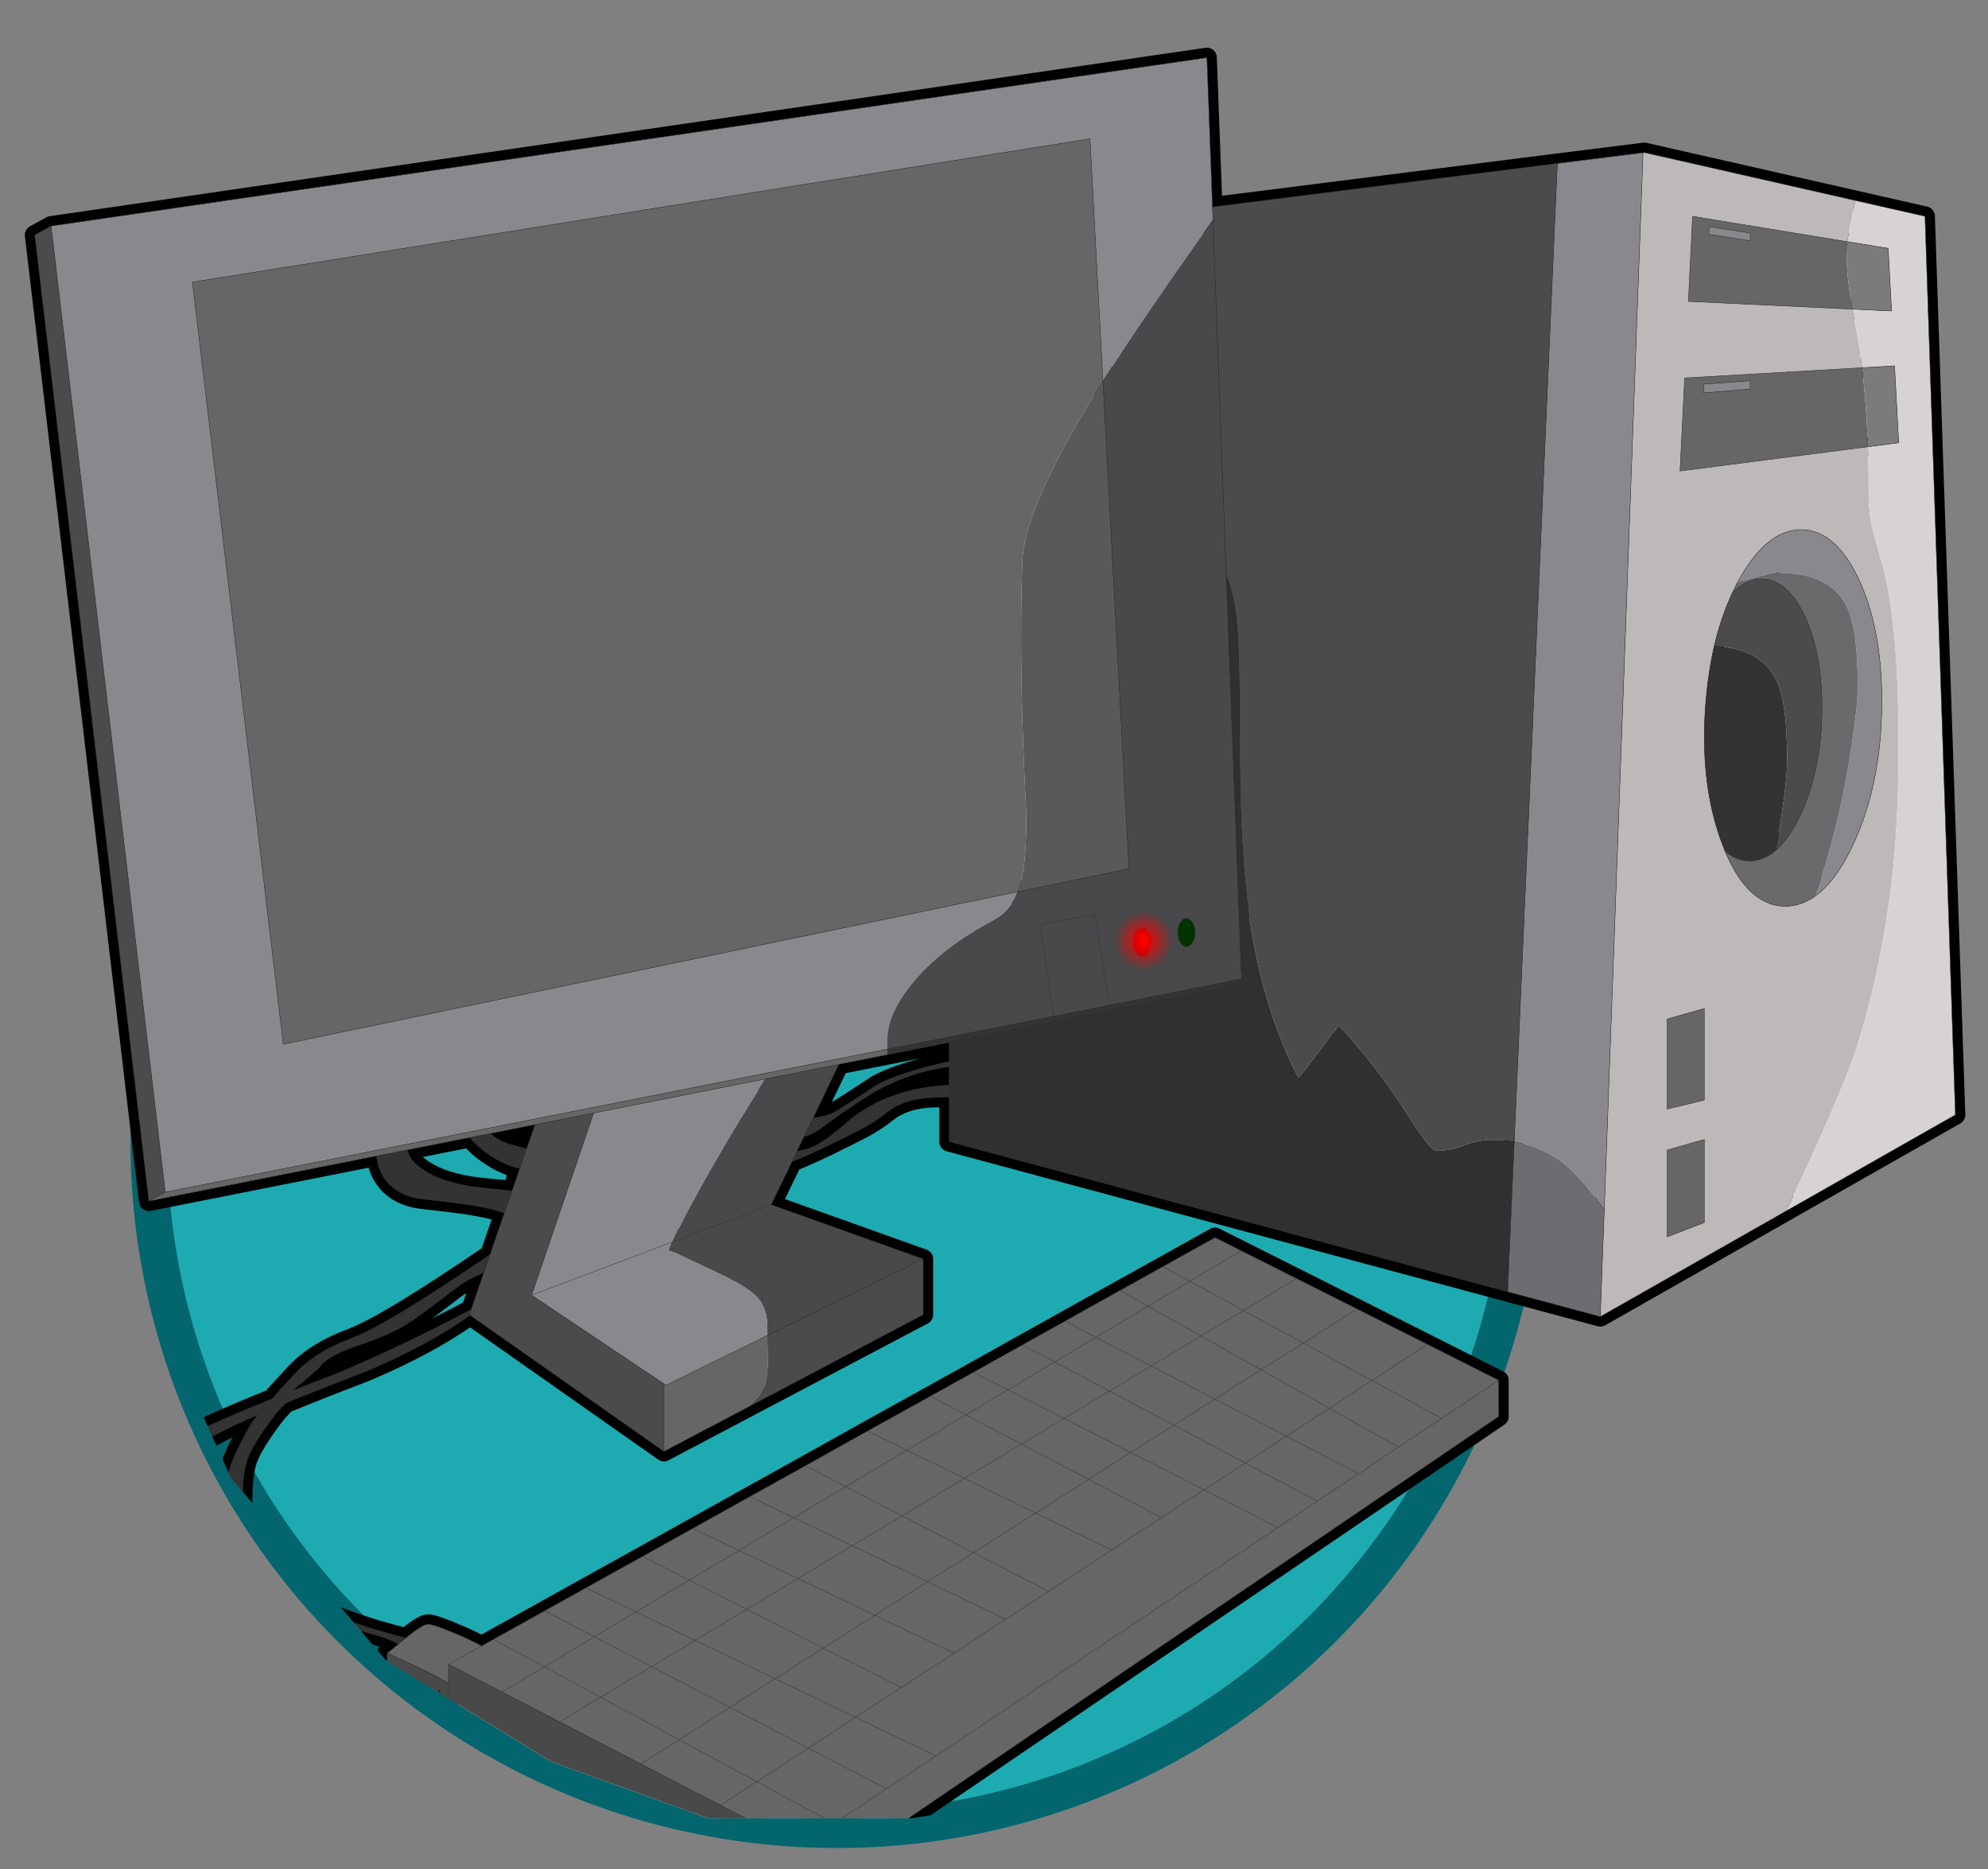 <?xml version="1.0" encoding="utf-8"?>
<!-- Generator: Adobe Illustrator 16.0.0, SVG Export Plug-In . SVG Version: 6.00 Build 0)  -->
<!DOCTYPE svg PUBLIC "-//W3C//DTD SVG 1.1//EN" "http://www.w3.org/Graphics/SVG/1.1/DTD/svg11.dtd">
<svg version="1.1" id="Capa_1" xmlns="http://www.w3.org/2000/svg" xmlns:xlink="http://www.w3.org/1999/xlink" x="0px" y="0px"
	 width="216px" height="203.043px" viewBox="0 0 216 203.043" enable-background="new 0 0 216 203.043" xml:space="preserve">
<rect x="0" y="0" width="216" height="203.043" fill="#808080" stroke="none"/>
<symbol  id="Symbol_2" viewBox="-47.2 -538.896 488.05 541.396">
	<g id="Layer_2_6_">
		<path fill-rule="evenodd" clip-rule="evenodd" fill="#FFFFFF" d="M424.1-96.85l-55-7.1l1.15,23.4l52.8,3.05L424.1-96.85
			l-1.05,19.35l-52.8-3.05l-1.15-23.4L424.1-96.85z M422.3-63.7l-51.1,2.4l1.05,21.4l49.2-8.05L422.3-63.7l-0.85,15.75l-49.2,8.05
			l-1.05-21.4L422.3-63.7z M386.75-46.05v1.95l-10.35,1.6l-0.05-1.95L386.75-46.05l-10.4,1.6l0.05,1.95l10.35-1.6V-46.05z
			 M360.05-23.85L430.7-39.9l7.65-225.95l-89.3-50.75l-23.3,6.25L185.3-272.6v11.25c-2.867-0.1-4.633-0.167-5.3-0.2
			c-3.388-0.272-6.279-1.106-8.675-2.5c-0.249-0.146-0.491-0.296-0.725-0.45c-2.7-2.133-5.1-3.733-7.2-4.8
			c-6.2-3.2-11.133-5.583-14.8-7.15c-0.867-0.367-1.817-0.767-2.85-1.2l-5.25-10.8l38.25-13.65v-14l-65.2-34.4L64.8-316.25
			c-7.1-5.033-15.85-9.75-26.25-14.15c-7.867-3-14.583-5.65-20.15-7.95c-1.333-1.3-2.483-2.617-3.45-3.95
			c-3.2-4.3-5.25-7.684-6.15-10.15c-0.833-2.333-1.25-5.633-1.25-9.9c0-6.8,0.983-11.917,2.95-15.35c2.9-5.066,8.75-9.4,17.55-13
			c5.667-2.3,10.9-4.1,15.7-5.4c2.2-0.6,3.817-1.05,4.85-1.35c2.833,2.333,4.7,3.5,5.6,3.5c1,0,3.583-0.9,7.75-2.7
			c2.333-1,4.25-1.917,5.75-2.75l2.95,1.65l12.85,7.15l10.4,5.8l14.25,7.9l12.65,7.05l14.35,8l13.95,7.75l15.65,8.75l15.8,8.75
			l10.8,6l12.35,6.9l10.75,6l13.8,7.7l10.8,6l13.1,7.3l6.55-3.3l13.95-7l15.2-7.65l17.7-8.9l17.95-9.05v-9.1L147.7-461.35
			L59.35-428.3v7.75c-0.067,0.767-0.15,1.2-0.25,1.3c-0.7,0.867-1.417,1.683-2.15,2.45c-0.733,0.7-1.467,1.333-2.2,1.9
			c-0.133,0.1-0.25,0.183-0.35,0.25c-0.566,0.367-1.117,0.733-1.65,1.1c-0.867,0.566-1.667,1.1-2.4,1.6
			c-0.967,0.633-1.8,1.184-2.5,1.65c-0.667,0.466-1.217,0.833-1.65,1.1c-0.5,0.333-0.867,0.583-1.1,0.75
			c-0.9,0.6-1.35,1.583-1.35,2.95c0.133,2.167,0.2,3.617,0.2,4.35c0.2,0.1,1.15,0.833,2.85,2.2c-1.6,0.9-3.483,1.65-5.65,2.25
			c-6.8,1.833-13.133,4.05-19,6.65c-3.566,1.566-5.95,2.8-7.15,3.7c-1.5,1.133-3.183,3.1-5.05,5.9
			c-2.667,3.133-4.35,5.284-5.05,6.45c-1,1.667-1.5,4.933-1.5,9.8c0,3.567,0.167,6.167,0.5,7.8c0.4,1.9,1.317,4.283,2.75,7.15
			c1.333,2.633,2.333,4.483,3,5.55c0.533,0.9,1.15,1.717,1.85,2.45c-2.033-0.867-3.833-1.667-5.4-2.4
			C-5.333-348.983-13.733-355.1-19.1-362c-6.733-8.667-10.1-19.95-10.1-33.85c0-11.3,2.333-21.9,7-31.8
			c5.4-11.4,13.184-20,23.35-25.8c11.333-6.466,20.733-11.633,28.2-15.5c0.533-0.267,1.917-0.95,4.15-2.05
			c0.667,0.667,1.65,1.15,2.95,1.45l18.4-6.55c0.2,0.3,0.417,0.6,0.65,0.9c3.1,4.1,6.517,7.267,10.25,9.5
			c0.257,0.158,0.524,0.308,0.8,0.45c6.437,3.347,17.853,2.847,34.25-1.5c3.934-1,8.167-2.25,12.7-3.75
			c10.1-3.3,16.917-7.85,20.45-13.65c4.595-7.659,3.42-17.518-3.525-29.575c-0.317-0.538-0.643-1.08-0.975-1.625
			c-6.06-9.899-13.135-16.307-21.225-19.225c-9.906-3.559-21.331-1.9-34.275,4.975c-21,11.167-30.583,22.4-28.75,33.7
			c0.233,1.4,0.633,2.783,1.2,4.15c0.667,1.667,1.367,3.25,2.1,4.75l-15.65,10.55c-0.267,0.833-0.417,1.6-0.45,2.3
			c-5.7,2.833-8.983,4.467-9.85,4.9c-7.466,3.867-16.867,9.033-28.2,15.5c-10.167,5.8-17.95,14.4-23.35,25.8
			c-4.667,9.9-7,20.5-7,31.8c0,13.9,3.367,25.183,10.1,33.85c5.367,6.9,13.767,13.017,25.2,18.35c3.867,1.8,9.117,4.034,15.75,6.7
			c0.333,0.5,2.217,2.583,5.65,6.25c3.4,3.7,8.117,6.667,14.15,8.9c6.033,2.267,17.683,9.3,34.95,21.1l3.6,10.45
			c-1.833,0.667-4.167,1.25-7,1.75c-2.367,0.433-6.833,1.017-13.4,1.75c-4.3,0.466-7.483,2.117-9.55,4.95
			c-1.233,1.667-1.967,3.633-2.2,5.9L-16-287.55L-44.7-44.6l4.1,2.25L250.1,0l1.4-37.55l86.75,10.95l21.55,2.7L360.05-23.85z
			 M375-84.3l0.05,2.2l11.7,0.85v-2.1L375-84.3l11.75,0.95v2.1l-11.7-0.85L375-84.3z M382.3-134.5c0.37,0.798,0.753,1.581,1.15,2.35
			c0.294,0.54,0.595,1.073,0.9,1.6c4.533,7.9,9.6,11.85,15.2,11.85c5.6,0,10.333-3.95,14.2-11.85c4.067-8.333,6.1-18.75,6.1-31.25
			c0-13.434-2.3-25.233-6.9-35.4c-3.038-6.694-6.421-11.311-10.15-13.85c-2.286-1.567-4.703-2.35-7.25-2.35
			c-1.812,0.01-3.52,0.41-5.125,1.2c-3.94,1.917-7.282,6.151-10.025,12.7c-0.3,0.733-0.6,1.5-0.9,2.3
			c-3.733,10.167-5.033,21.983-3.9,35.45c0.417,4.915,1.117,9.506,2.1,13.775C378.854-143.05,380.387-138.558,382.3-134.5
			c2.267,2.267,4.7,3.4,7.3,3.4c4.2,0,7.75-2.95,10.65-8.85c3.033-6.233,4.55-14.033,4.55-23.4c0-10.066-1.716-18.9-5.15-26.5
			c-1.96-4.33-4.118-7.505-6.475-9.525c-2.04-1.75-4.232-2.625-6.575-2.625c-2.267,0-4.333,0.833-6.2,2.5
			c1.867-1.667,3.934-2.5,6.2-2.5c2.343,0,4.535,0.875,6.575,2.625c2.357,2.02,4.515,5.195,6.475,9.525
			c3.434,7.6,5.15,16.434,5.15,26.5c0,9.367-1.517,17.167-4.55,23.4c-2.9,5.9-6.45,8.85-10.65,8.85
			C387-131.1,384.567-132.233,382.3-134.5c-1.913-4.058-3.446-8.55-4.6-13.475c-0.983-4.269-1.683-8.86-2.1-13.775
			c-1.133-13.467,0.167-25.283,3.9-35.45c0.3-0.8,0.6-1.566,0.9-2.3c2.743-6.549,6.084-10.783,10.025-12.7
			c1.605-0.79,3.313-1.19,5.125-1.2c2.547,0,4.964,0.783,7.25,2.35c3.729,2.539,7.113,7.155,10.15,13.85
			c4.6,10.167,6.9,21.967,6.9,35.4c0,12.5-2.033,22.917-6.1,31.25c-3.867,7.9-8.6,11.85-14.2,11.85c-5.6,0-10.667-3.95-15.2-11.85
			c-0.305-0.527-0.605-1.061-0.9-1.6C383.053-132.919,382.67-133.702,382.3-134.5z M375.2-239.1v-23.05l-9.35-2.25v22.65
			L375.2-239.1l-9.35-2.65v-22.65l9.35,2.25V-239.1z M365.85-274.7v-21.85l9.35,3.6v20.9L365.85-274.7l9.35,2.65v-20.9l-9.35-3.6
			V-274.7z M349.05-316.6L359.8-23.9L349.05-316.6z M338.25-26.6l-12.5-283.75L338.25-26.6z M81.15-268.3l14.7,2.9l61.7,12.25
			l-61.7-12.25L81.15-268.3z M185.3-247.65l69.4,13.75l4.1,2.25l-33.2-6.6l-14.1-2.8L-11.9-285.3v0.05l-4.1-2.3l4.1,2.3v-0.05
			l223.4,44.25l14.1,2.8l33.2,6.6l-4.1-2.25L185.3-247.65l-27.75-5.5l-6.45-13.4l-2.35-4.8l2.35,4.8c2.133,0.1,4.033,0.633,5.7,1.6
			c1.7,1,5.15,3.217,10.35,6.65c0.901,0.496,1.943,0.988,3.125,1.475c3.123,1.286,7.231,2.544,12.325,3.775
			c0.933,0.233,1.833,0.433,2.7,0.6V-247.65z M185.3-258.4v4.65v1.3v-1.3c-5.305-0.726-10.246-2.16-14.825-4.3
			c-0.264-0.11-0.522-0.227-0.775-0.35c-2.2-1.067-4.55-2.434-7.05-4.1c-2.767-1.867-4.3-2.883-4.6-3.05
			c-2.633-1.967-4.566-3.367-5.8-4.2c-1.067-0.733-2.233-1.267-3.5-1.6L147-275c2.2,0.3,4.267,1.067,6.2,2.3
			c1.6,1,3.667,2.6,6.2,4.8c0.533,0.5,1.2,1.05,2,1.65c1.633,1.2,3.417,2.3,5.35,3.3c1.348,0.674,2.739,1.274,4.175,1.8
			C175.309-259.542,180.101-258.626,185.3-258.4v-2.95V-258.4z M147-275l-1.25-2.65L147-275z M49.1-274.65
			c0.1-0.6,0.25-1.117,0.45-1.55c0.7-1.433,2.284-2.85,4.75-4.25c3.534-2.033,8.517-3.333,14.95-3.9c2.267-0.2,4.3-0.417,6.1-0.65
			l1.95,5.7c-2.367,0.433-4.833,1.5-7.4,3.2c-2.267,1.5-3.983,3.017-5.15,4.55l5.15,1l-5.15-1L49.1-274.65l-7.85-1.55L49.1-274.65z
			 M79-274.4l2.15,6.1l-11.25-2.25c1.367-1.3,3.117-2.233,5.25-2.8C76.783-273.817,78.067-274.167,79-274.4l-1.7-4.9L79-274.4z
			 M73.4-290.55l1.95,5.55L73.4-290.55z M50.4-317.5c-3.2-2.2-7.566-4.233-13.1-6.1c-5.566-1.833-9.017-3.733-10.35-5.7
			c-0.233-0.333-2.517-2.3-6.85-5.9c1.066,0.4,2.167,0.817,3.3,1.25c2.6,1.034,5.383,2.117,8.35,3.25
			c11.433,4.867,22.533,10.167,33.3,15.9l3.2,9.25c-2.5-0.867-5.317-2.517-8.45-4.95S53.533-315.267,50.4-317.5z M64.8-316.25
			l-0.2,0.15l0.45,1.3l-0.45-1.3L64.8-316.25z M68.25-305.55L69.8-301L68.25-305.55z M11.5-341.25c2.033,0.9,4.333,1.867,6.9,2.9
			C15.833-339.383,13.533-340.35,11.5-341.25z M20.1-335.2c-1.767-0.7-3.45-1.383-5.05-2.05C16.65-336.583,18.333-335.9,20.1-335.2z
			 M140.5-288.45L80.25-311.2l33.3-22.3l0.5-0.35l64.7,31.75l-64.7-31.75l-0.5,0.35l-33.3,22.3L140.5-288.45z M93.9-384.8l12.6-6.05
			l13.4,8l-11.75,5.95l11.75-5.95l-13.4-8L93.9-384.8z M135.15-361.85l11.05-5.3l13.05,7.8l-10.15,5.25l10.15-5.25l-13.05-7.8
			L135.15-361.85z M160.9-374.2l-14.7,7.05l-13.75-8.25l14.8-7.05L160.9-374.2l-13.65-8.25l-14.8,7.05l13.75,8.25L160.9-374.2z
			 M132.45-375.4l-12.55-7.45l14.45-7.35l12.9,7.75l-12.9-7.75l-14.45,7.35L132.45-375.4l-11.65,5.55L132.45-375.4z M113.55-350.5
			v17V-350.5z M80.25-311.2l15.6,45.8L80.25-311.2z M244.95-223.55c-0.6,0-1.117,0.35-1.55,1.05c-0.433,0.7-0.65,1.533-0.65,2.5
			s0.217,1.8,0.65,2.5c0.434,0.7,0.95,1.05,1.55,1.05c0.6,0,1.117-0.35,1.55-1.05s0.65-1.533,0.65-2.5s-0.217-1.8-0.65-2.5
			S245.55-223.55,244.95-223.55c0.6,0,1.117,0.35,1.55,1.05s0.65,1.533,0.65,2.5s-0.217,1.8-0.65,2.5s-0.95,1.05-1.55,1.05
			c-0.6,0-1.117-0.35-1.55-1.05c-0.433-0.7-0.65-1.533-0.65-2.5s0.217-1.8,0.65-2.5C243.833-223.2,244.35-223.55,244.95-223.55z
			 M232.3-219.9c0.434,0.7,0.95,1.05,1.55,1.05s1.117-0.35,1.55-1.05c0.434-0.7,0.65-1.533,0.65-2.5s-0.216-1.8-0.65-2.5
			c-0.433-0.7-0.95-1.05-1.55-1.05s-1.117,0.35-1.55,1.05c-0.433,0.7-0.65,1.533-0.65,2.5S231.867-220.6,232.3-219.9
			c-0.433-0.7-0.65-1.533-0.65-2.5s0.217-1.8,0.65-2.5c0.434-0.7,0.95-1.05,1.55-1.05s1.117,0.35,1.55,1.05
			c0.434,0.7,0.65,1.533,0.65,2.5s-0.216,1.8-0.65,2.5c-0.433,0.7-0.95,1.05-1.55,1.05S232.733-219.2,232.3-219.9z M211.5-241.05
			L208.2-218l13.7,2.5l3.7-22.75l-3.7,22.75l-13.7-2.5L211.5-241.05z M228.25-310l7.05-3.95l10.5,6.25l-6.75,3.7l6.75-3.7
			l-10.5-6.25L228.25-310z M203.7-323.7l8.1-4.3l10.4,6.2l-7.75,4.1l7.75-4.1l-10.4-6.2L203.7-323.7z M211.8-328l13.8-7.3l10.5,6.3
			l-13.9,7.2l13.1,7.85l13.3-7.5l15.1-8.5l10.65,6.7l-15.05,8.2l-10.7-6.4L236.1-329l16-8.35l11.6,7.4l17.2-9.7l10.7,7l-17.25,9.4
			l13.5,8.6l-13.5-8.6l17.25-9.4l-10.7-7l-17.2,9.7l-11.6-7.4l-16,8.35l12.5,7.55l-13.3,7.5l-13.1-7.85l13.9-7.2l-10.5-6.3
			L211.8-328l-11.75-7l14.1-7.2l-10.7-6.45l16.9-8.85l10.6,6.75l18.45-9.4l-10.75-7l10.75,7l-18.45,9.4l-10.6-6.75l-16.9,8.85
			l10.7,6.45l-14.1,7.2L211.8-328z M225.6-335.3l-11.45-6.9l16.8-8.55l10.85,6.85L225.6-335.3l16.2-8.6l-10.85-6.85l-16.8,8.55
			L225.6-335.3z M180.55-336.6l8.95-4.7l10.55,6.3l-8.7,4.4l8.7-4.4l-10.55-6.3L180.55-336.6z M189.1-357.25l-14.45,7.05l-15.4-9.15
			l14.2-7.35L189.1-357.25l-15.65-9.45l-14.2,7.35l15.4,9.15L189.1-357.25z M173.45-366.7l-12.55-7.5l18.95-9.05l11.5,7.3
			L173.45-366.7l17.9-9.25l-11.5-7.3l-18.95,9.05L173.45-366.7z M179.85-383.25l-13.25-8.45l19.9-9.5l13,8.5L179.85-383.25
			l19.65-9.45l-13-8.5l-19.9,9.5L179.85-383.25z M207-366l19.15-9.3l12.5,8.15l-18.3,9.65L207-366l-15.65-9.95l18.9-9.75l15.9,10.4
			l-15.9-10.4l-18.9,9.75L207-366l13.35,8.5l18.3-9.65l-12.5-8.15L207-366l-17.9,8.75l14.35,8.6l-14.35-8.6L207-366z M189.5-341.3
			l13.95-7.35L189.5-341.3l-14.85-8.9l-9.9,4.85l9.9-4.85L189.5-341.3z M199.5-392.7l10.75,7L199.5-392.7z M305.55-323.55
			l-13.95-9.1l17.55-9.55l14.35,9.6l-14.35-9.6l-17.55,9.55L305.55-323.55z M258.7-300l-12.9-7.7l13.5-7.35l13.35,8.05l-13.35-8.05
			l-13.5,7.35L258.7-300z M249.4-360.15l18.55-9.5l9.95,6.65l-18.15,9.6L249.4-360.15l10.35,6.75l18.15-9.6l-9.95-6.65L249.4-360.15
			z M270.1-346.65l-18,9.3l-10.3-6.55l17.95-9.5L270.1-346.65l-10.35-6.75l-17.95,9.5l10.3,6.55L270.1-346.65z M309.15-342.2
			l-10.85-7.2l-10-6.7l-10.4-6.9l10.4,6.9l10,6.7L309.15-342.2z M298.3-349.4l-17.4,9.75l-10.8-7l18.2-9.45l-18.2,9.45l10.8,7
			L298.3-349.4z M147.25-382.45l19.35-9.25l-13-8.25l19.65-9.9l13.25,8.65l-13.25-8.65l-19.65,9.9l13,8.25L147.25-382.45z
			 M251.5-37.55l7.3-194.1L251.5-37.55z M230.5-203.95L220.7-20.4L-5.05-56.45L17.8-248.1L230.5-203.95L17.8-248.1L-5.05-56.45
			L220.7-20.4L230.5-203.95z M267.95-369.65l-86.05-57.4l-12.4-8.25l-13.15-8.75l-8.65-5.75v-11.55v11.55l8.65,5.75l13.15,8.75
			l12.4,8.25L267.95-369.65z M130.15-414.85l-12.8-8.15l19.55-10.55l12.95,8.45L130.15-414.85l19.7-10.25l-12.95-8.45L117.35-423
			L130.15-414.85z M141.5-407.65L121.4-398l-10.95-6.6l19.7-10.25L141.5-407.65l-11.35-7.2l-19.7,10.25l10.95,6.6L141.5-407.65z
			 M117.35-423l-9.6-6.1l20.05-10.4l9.1,5.95l19.45-10.5l-19.45,10.5l-9.1-5.95l-20.05,10.4L117.35-423L97.6-412.3L117.35-423z
			 M181.9-427.05l-20.2,9.7l-11.85-7.75l19.65-10.2l-19.65,10.2l11.85,7.75L181.9-427.05z M153.6-399.95l-12.1-7.7l20.2-9.7
			l11.55,7.5l-11.55-7.5l-20.2,9.7L153.6-399.95l-19.25,9.75L121.4-398l-14.9,7.15l-10.45-6.25l-12.55,6.5l12.55-6.5l10.45,6.25
			l14.9-7.15l12.95,7.8L153.6-399.95z M83.45-404.65l14.15-7.65l12.85,7.7l-14.4,7.5L83.45-404.65L72.8-411l14.5-7.5l10.3,6.2
			l-10.3-6.2L72.8-411L83.45-404.65l12.6,7.55l14.4-7.5l-12.85-7.7L83.45-404.65l-12.8,6.9L83.45-404.65z M87.3-418.5l20.45-10.6
			L87.3-418.5z M55.5-475.2c4.267,3.867,12.433,2.2,24.5-5c2.031,2.105,4.272,4.047,6.725,5.825
			c4.102,2.996,8.793,5.538,14.075,7.625c-5.281-2.087-9.973-4.629-14.075-7.625c-2.453-1.778-4.694-3.72-6.725-5.825
			C67.933-473,59.767-471.333,55.5-475.2z M127.8-439.5l19.9-10.3L127.8-439.5z M50.35-411.95c0.066,0.267,0.133,0.55,0.2,0.85
			c0.467,1.8,0.733,2.783,0.8,2.95h0.9c0-0.133,0.117-1.25,0.35-3.35c0.066-0.733,0.117-1.417,0.15-2.05
			c-0.033,0.633-0.083,1.316-0.15,2.05c-0.233,2.1-0.35,3.217-0.35,3.35h-0.9c-0.067-0.167-0.333-1.15-0.8-2.95
			C50.483-411.4,50.417-411.683,50.35-411.95z M46.2-409.2c0.033,0.534,0.117,0.983,0.25,1.35c0.333,0.8,0.583,1.5,0.75,2.1
			c0.43,0,0.646,0.083,0.65,0.25v-4.8v4.8c-0.003-0.167-0.22-0.25-0.65-0.25c-0.167-0.6-0.417-1.3-0.75-2.1
			C46.317-408.217,46.233-408.667,46.2-409.2z M46.8-398.95c0.467,0.434,1.017,0.9,1.65,1.4c0.033,0.033,0.083,0.066,0.15,0.1
			c-0.067-0.033-0.117-0.066-0.15-0.1C47.817-398.05,47.267-398.517,46.8-398.95z M54.75-414.9c0.067,0.367,0.167,0.733,0.3,1.1
			c0.534,1.367,1.267,2.533,2.2,3.5v-5.25c-0.133-0.434-0.233-0.85-0.3-1.25c0.066,0.4,0.167,0.816,0.3,1.25v5.25
			c-0.933-0.967-1.667-2.133-2.2-3.5C54.917-414.167,54.817-414.533,54.75-414.9z M59.35-420.55v11.65
			c-1.133,0.867-3.55,2.183-7.25,3.95c-5.067,2.267-7.783,3.534-8.15,3.8c0.367-0.267,3.083-1.533,8.15-3.8
			c3.7-1.767,6.117-3.083,7.25-3.95V-420.55z M72.8-411l-13.45,7v-4.9v4.9L72.8-411z M59.35-404l8.35,4.6L59.35-404z M32.4-474.15
			c-0.066,1.3,0.3,2.35,1.1,3.15C32.7-471.8,32.333-472.85,32.4-474.15z M48.5-487c1.933,4.167,4.05,7.8,6.35,10.9
			C52.55-479.2,50.433-482.833,48.5-487z M45.2-495.9c7.367-5.3,14.3-9.7,20.8-13.2c1.967,11.7,6.633,21.333,14,28.9
			c-7.367-7.566-12.033-17.2-14-28.9C59.5-505.6,52.567-501.2,45.2-495.9z M66-509.1c10.05-5.427,19.058-8.71,27.025-9.85
			c15.644-2.233,27.252,3.825,34.825,18.175c2.458,4.664,4.492,10.205,6.1,16.625c-1.608-6.42-3.642-11.961-6.1-16.625
			c-7.573-14.35-19.181-20.409-34.825-18.175C85.058-517.811,76.05-514.527,66-509.1z M-40.6-42.35l28.7-242.85v-0.05v0.05
			L-40.6-42.35z M248.6-321.45l10.7,6.4l15.05-8.2l-10.65-6.7L248.6-321.45z"/>
		
			<path fill-rule="evenodd" clip-rule="evenodd" fill="none" stroke="#000000" stroke-width="5" stroke-linecap="round" stroke-linejoin="round" stroke-miterlimit="3" d="
			M424.1-96.85l-55-7.1l1.15,23.4l52.8,3.05L424.1-96.85z M422.3-63.7l-51.1,2.4l1.05,21.4l49.2-8.05L422.3-63.7z M386.75-46.05
			v1.95l-10.35,1.6l-0.05-1.95L386.75-46.05z M360.05-23.85L430.7-39.9l7.65-225.95l-89.3-50.75l-23.3,6.25L185.3-272.6v11.25
			c-2.867-0.1-4.633-0.167-5.3-0.2c-3.388-0.272-6.279-1.106-8.675-2.5c-0.249-0.146-0.491-0.296-0.725-0.45
			c-2.7-2.133-5.1-3.733-7.2-4.8c-6.2-3.2-11.133-5.583-14.8-7.15c-0.867-0.367-1.817-0.767-2.85-1.2l-5.25-10.8l38.25-13.65v-14
			l-65.2-34.4L64.8-316.25c-7.1-5.033-15.85-9.75-26.25-14.15c-7.867-3-14.583-5.65-20.15-7.95c-1.333-1.3-2.483-2.617-3.45-3.95
			c-3.2-4.3-5.25-7.684-6.15-10.15c-0.833-2.333-1.25-5.633-1.25-9.9c0-6.8,0.983-11.917,2.95-15.35c2.9-5.066,8.75-9.4,17.55-13
			c5.667-2.3,10.9-4.1,15.7-5.4c2.2-0.6,3.817-1.05,4.85-1.35c2.833,2.333,4.7,3.5,5.6,3.5c1,0,3.583-0.9,7.75-2.7
			c2.333-1,4.25-1.917,5.75-2.75l2.95,1.65l12.85,7.15l10.4,5.8l14.25,7.9l12.65,7.05l14.35,8l13.95,7.75l15.65,8.75l15.8,8.75
			l10.8,6l12.35,6.9l10.75,6l13.8,7.7l10.8,6l13.1,7.3l6.55-3.3l13.95-7l15.2-7.65l17.7-8.9l17.95-9.05v-9.1L147.7-461.35
			L59.35-428.3v7.75c-0.067,0.767-0.15,1.2-0.25,1.3c-0.7,0.867-1.417,1.683-2.15,2.45c-0.733,0.7-1.467,1.333-2.2,1.9
			c-0.133,0.1-0.25,0.183-0.35,0.25c-0.566,0.367-1.117,0.733-1.65,1.1c-0.867,0.566-1.667,1.1-2.4,1.6
			c-0.967,0.633-1.8,1.184-2.5,1.65c-0.667,0.466-1.217,0.833-1.65,1.1c-0.5,0.333-0.867,0.583-1.1,0.75
			c-0.9,0.6-1.35,1.583-1.35,2.95c0.133,2.167,0.2,3.617,0.2,4.35c0.2,0.1,1.15,0.833,2.85,2.2c-1.6,0.9-3.483,1.65-5.65,2.25
			c-6.8,1.833-13.133,4.05-19,6.65c-3.566,1.566-5.95,2.8-7.15,3.7c-1.5,1.133-3.183,3.1-5.05,5.9
			c-2.667,3.133-4.35,5.284-5.05,6.45c-1,1.667-1.5,4.933-1.5,9.8c0,3.567,0.167,6.167,0.5,7.8c0.4,1.9,1.317,4.283,2.75,7.15
			c1.333,2.633,2.333,4.483,3,5.55c0.533,0.9,1.15,1.717,1.85,2.45c-2.033-0.867-3.833-1.667-5.4-2.4
			C-5.333-348.983-13.733-355.1-19.1-362c-6.733-8.667-10.1-19.95-10.1-33.85c0-11.3,2.333-21.9,7-31.8
			c5.4-11.4,13.184-20,23.35-25.8c11.333-6.466,20.733-11.633,28.2-15.5c0.533-0.267,1.917-0.95,4.15-2.05
			c0.667,0.667,1.65,1.15,2.95,1.45l18.4-6.55c0.2,0.3,0.417,0.6,0.65,0.9c3.1,4.1,6.517,7.267,10.25,9.5
			c0.257,0.158,0.524,0.308,0.8,0.45c6.437,3.347,17.853,2.847,34.25-1.5c3.934-1,8.167-2.25,12.7-3.75
			c10.1-3.3,16.917-7.85,20.45-13.65c4.595-7.659,3.42-17.518-3.525-29.575c-0.317-0.538-0.643-1.08-0.975-1.625
			c-6.06-9.899-13.135-16.307-21.225-19.225c-9.906-3.559-21.331-1.9-34.275,4.975c-21,11.167-30.583,22.4-28.75,33.7
			c0.233,1.4,0.633,2.783,1.2,4.15c0.667,1.667,1.367,3.25,2.1,4.75l-15.65,10.55c-0.267,0.833-0.417,1.6-0.45,2.3
			c-5.7,2.833-8.983,4.467-9.85,4.9c-7.466,3.867-16.867,9.033-28.2,15.5c-10.167,5.8-17.95,14.4-23.35,25.8
			c-4.667,9.9-7,20.5-7,31.8c0,13.9,3.367,25.183,10.1,33.85c5.367,6.9,13.767,13.017,25.2,18.35c3.867,1.8,9.117,4.034,15.75,6.7
			c0.333,0.5,2.217,2.583,5.65,6.25c3.4,3.7,8.117,6.667,14.15,8.9c6.033,2.267,17.683,9.3,34.95,21.1l3.6,10.45
			c-1.833,0.667-4.167,1.25-7,1.75c-2.367,0.433-6.833,1.017-13.4,1.75c-4.3,0.466-7.483,2.117-9.55,4.95
			c-1.233,1.667-1.967,3.633-2.2,5.9L-16-287.55L-44.7-44.6l4.1,2.25L250.1,0l1.4-37.55l86.75,10.95l21.55,2.7L360.05-23.85z
			 M375-84.3l0.05,2.2l11.7,0.85v-2.1L375-84.3z M382.3-134.5c0.37,0.798,0.753,1.581,1.15,2.35c0.294,0.54,0.595,1.073,0.9,1.6
			c4.533,7.9,9.6,11.85,15.2,11.85c5.6,0,10.333-3.95,14.2-11.85c4.067-8.333,6.1-18.75,6.1-31.25c0-13.434-2.3-25.233-6.9-35.4
			c-3.038-6.694-6.421-11.311-10.15-13.85c-2.286-1.567-4.703-2.35-7.25-2.35c-1.812,0.01-3.52,0.41-5.125,1.2
			c-3.94,1.917-7.282,6.151-10.025,12.7c-0.3,0.733-0.6,1.5-0.9,2.3c-3.733,10.167-5.033,21.983-3.9,35.45
			c0.417,4.915,1.117,9.506,2.1,13.775C378.854-143.05,380.387-138.558,382.3-134.5c2.267,2.267,4.7,3.4,7.3,3.4
			c4.2,0,7.75-2.95,10.65-8.85c3.033-6.233,4.55-14.033,4.55-23.4c0-10.066-1.716-18.9-5.15-26.5
			c-1.96-4.33-4.118-7.505-6.475-9.525c-2.04-1.75-4.232-2.625-6.575-2.625c-2.267,0-4.333,0.833-6.2,2.5 M375.2-239.1v-23.05
			l-9.35-2.25v22.65L375.2-239.1z M365.85-274.7v-21.85l9.35,3.6v20.9L365.85-274.7z M349.05-316.6L359.8-23.9 M338.25-26.6
			l-12.5-283.75 M81.15-268.3l14.7,2.9l61.7,12.25l27.75,5.5l69.4,13.75l4.1,2.25l-33.2-6.6l-14.1-2.8L-11.9-285.3v0.05l-4.1-2.3
			 M151.1-266.55l6.45,13.4 M151.1-266.55l-2.35-4.8c1.267,0.333,2.433,0.867,3.5,1.6c1.233,0.833,3.167,2.233,5.8,4.2
			c0.3,0.167,1.833,1.183,4.6,3.05c2.5,1.667,4.85,3.033,7.05,4.1c0.253,0.123,0.511,0.24,0.775,0.35
			c4.579,2.14,9.52,3.574,14.825,4.3v1.3c-0.867-0.167-1.767-0.367-2.7-0.6c-5.094-1.231-9.202-2.49-12.325-3.775
			c-1.182-0.487-2.224-0.979-3.125-1.475c-5.2-3.434-8.65-5.65-10.35-6.65C155.133-265.917,153.233-266.45,151.1-266.55z
			 M185.3-258.4c-5.199-0.226-9.991-1.143-14.375-2.75c-1.436-0.526-2.827-1.126-4.175-1.8c-1.933-1-3.717-2.1-5.35-3.3
			c-0.8-0.6-1.467-1.15-2-1.65c-2.533-2.2-4.6-3.8-6.2-4.8c-1.934-1.233-4-2-6.2-2.3l-1.25-2.65 M147-275l1.75,3.65 M64.75-271.55
			l5.15,1l11.25,2.25 M41.25-276.2l7.85,1.55l15.65,3.1 M49.1-274.65c0.1-0.6,0.25-1.117,0.45-1.55c0.7-1.433,2.284-2.85,4.75-4.25
			c3.534-2.033,8.517-3.333,14.95-3.9c2.267-0.2,4.3-0.417,6.1-0.65l1.95,5.7c-2.367,0.433-4.833,1.5-7.4,3.2
			c-2.267,1.5-3.983,3.017-5.15,4.55 M77.3-279.3l1.7,4.9c-0.933,0.233-2.217,0.583-3.85,1.05c-2.133,0.567-3.883,1.5-5.25,2.8
			 M73.4-290.55l1.95,5.55 M50.4-317.5c-3.2-2.2-7.566-4.233-13.1-6.1c-5.566-1.833-9.017-3.733-10.35-5.7
			c-0.233-0.333-2.517-2.3-6.85-5.9c1.066,0.4,2.167,0.817,3.3,1.25c2.6,1.034,5.383,2.117,8.35,3.25
			c11.433,4.867,22.533,10.167,33.3,15.9l3.2,9.25c-2.5-0.867-5.317-2.517-8.45-4.95S53.533-315.267,50.4-317.5z M64.8-316.25
			l-0.2,0.15l0.45,1.3 M68.25-305.55L69.8-301 M11.5-341.25c2.033,0.9,4.333,1.867,6.9,2.9 M20.1-335.2
			c-1.767-0.7-3.45-1.383-5.05-2.05 M140.5-288.45L80.25-311.2l33.3-22.3l0.5-0.35l64.7,31.75 M93.9-384.8l12.6-6.05l13.4,8
			l-11.75,5.95 M135.15-361.85l11.05-5.3l13.05,7.8l-10.15,5.25 M160.9-374.2l-14.7,7.05l-13.75-8.25l14.8-7.05L160.9-374.2z
			 M132.45-375.4l-12.55-7.45l14.45-7.35l12.9,7.75l19.35-9.25l-13-8.25l19.65-9.9l13.25,8.65 M113.55-350.5v17 M120.8-369.85
			l11.65-5.55 M80.25-311.2l15.6,45.8 M79-274.4l2.15,6.1 M244.95-223.55c-0.6,0-1.117,0.35-1.55,1.05
			c-0.433,0.7-0.65,1.533-0.65,2.5s0.217,1.8,0.65,2.5c0.434,0.7,0.95,1.05,1.55,1.05c0.6,0,1.117-0.35,1.55-1.05
			s0.65-1.533,0.65-2.5s-0.217-1.8-0.65-2.5S245.55-223.55,244.95-223.55z M232.3-219.9c0.434,0.7,0.95,1.05,1.55,1.05
			s1.117-0.35,1.55-1.05c0.434-0.7,0.65-1.533,0.65-2.5s-0.216-1.8-0.65-2.5c-0.433-0.7-0.95-1.05-1.55-1.05s-1.117,0.35-1.55,1.05
			c-0.433,0.7-0.65,1.533-0.65,2.5S231.867-220.6,232.3-219.9z M211.5-241.05L208.2-218l13.7,2.5l3.7-22.75 M185.3-252.45v4.8
			 M185.3-258.4v4.65 M185.3-261.35v2.95 M228.25-310l7.05-3.95l10.5,6.25l-6.75,3.7 M203.7-323.7l8.1-4.3l10.4,6.2l-7.75,4.1
			 M211.8-328l13.8-7.3l10.5,6.3l-13.9,7.2l13.1,7.85l13.3-7.5l15.1-8.5l10.65,6.7l-15.05,8.2l-10.7-6.4L236.1-329l16-8.35l11.6,7.4
			l17.2-9.7l10.7,7l-17.25,9.4 M225.6-335.3l-11.45-6.9l16.8-8.55l10.85,6.85L225.6-335.3z M180.55-336.6l8.95-4.7l10.55,6.3
			l-8.7,4.4 M189.1-357.25l-14.45,7.05l-15.4-9.15l14.2-7.35L189.1-357.25z M173.45-366.7l-12.55-7.5l18.95-9.05l11.5,7.3
			L173.45-366.7z M179.85-383.25l-13.25-8.45l19.9-9.5l13,8.5L179.85-383.25z M207-366l19.15-9.3l12.5,8.15l-18.3,9.65L207-366
			l-15.65-9.95l18.9-9.75l15.9,10.4 M214.15-342.2l-10.7-6.45l16.9-8.85l10.6,6.75 M211.8-328l-11.75-7l14.1-7.2 M189.5-341.3
			l13.95-7.35l-14.35-8.6L207-366 M164.75-345.35l9.9-4.85l14.85,8.9 M199.5-392.7l10.75,7 M305.55-323.55l-13.95-9.1l17.55-9.55
			l14.35,9.6 M258.7-300l-12.9-7.7l13.5-7.35l13.35,8.05 M249.4-360.15l18.55-9.5l9.95,6.65l-18.15,9.6L249.4-360.15z M270.1-346.65
			l-18,9.3l-10.3-6.55l17.95-9.5L270.1-346.65z M309.15-342.2l-10.85-7.2l-10-6.7l-10.4-6.9 M287.85-314.65l-13.5-8.6 M298.3-349.4
			l-17.4,9.75l-10.8-7l18.2-9.45 M238.65-367.15l10.75,7l-18.45,9.4 M251.5-37.55l7.3-194.1 M230.5-203.95L220.7-20.4L-5.05-56.45
			L17.8-248.1L230.5-203.95z M267.95-369.65l-86.05-57.4l-12.4-8.25l-13.15-8.75l-8.65-5.75v-11.55 M130.15-414.85l-12.8-8.15
			l19.55-10.55l12.95,8.45L130.15-414.85z M141.5-407.65L121.4-398l-10.95-6.6l19.7-10.25L141.5-407.65z M117.35-423l-9.6-6.1
			l20.05-10.4l9.1,5.95l19.45-10.5 M181.9-427.05l-20.2,9.7l-11.85-7.75l19.65-10.2 M153.6-399.95l-12.1-7.7l20.2-9.7l11.55,7.5
			 M83.45-404.65l14.15-7.65l12.85,7.7l-14.4,7.5L83.45-404.65L72.8-411l14.5-7.5l10.3,6.2 M117.35-423L97.6-412.3 M87.3-418.5
			l20.45-10.6 M55.5-475.2c4.267,3.867,12.433,2.2,24.5-5c2.031,2.105,4.272,4.047,6.725,5.825
			c4.102,2.996,8.793,5.538,14.075,7.625 M127.8-439.5l19.9-10.3 M50.35-411.95c0.066,0.267,0.133,0.55,0.2,0.85
			c0.467,1.8,0.733,2.783,0.8,2.95h0.9c0-0.133,0.117-1.25,0.35-3.35c0.066-0.733,0.117-1.417,0.15-2.05 M46.2-409.2
			c0.033,0.534,0.117,0.983,0.25,1.35c0.333,0.8,0.583,1.5,0.75,2.1c0.43,0,0.646,0.083,0.65,0.25v-4.8 M46.8-398.95
			c0.467,0.434,1.017,0.9,1.65,1.4c0.033,0.033,0.083,0.066,0.15,0.1 M54.75-414.9c0.067,0.367,0.167,0.733,0.3,1.1
			c0.534,1.367,1.267,2.533,2.2,3.5v-5.25c-0.133-0.434-0.233-0.85-0.3-1.25 M59.35-420.55v11.65c-1.133,0.867-3.55,2.183-7.25,3.95
			c-5.067,2.267-7.783,3.534-8.15,3.8 M72.8-411l-13.45,7v-4.9 M59.35-404l8.35,4.6 M32.4-474.15c-0.066,1.3,0.3,2.35,1.1,3.15
			 M48.5-487c1.933,4.167,4.05,7.8,6.35,10.9 M45.2-495.9c7.367-5.3,14.3-9.7,20.8-13.2c1.967,11.7,6.633,21.333,14,28.9 M66-509.1
			c10.05-5.427,19.058-8.71,27.025-9.85c15.644-2.233,27.252,3.825,34.825,18.175c2.458,4.664,4.492,10.205,6.1,16.625
			 M70.65-397.75l12.8-6.9 M153.6-399.95l-19.25,9.75L121.4-398 M83.5-390.6l12.55-6.5l10.45,6.25l14.9-7.15 M-40.6-42.35
			l28.7-242.85v-0.05"/>
	</g>
	<g id="Layer_1_20_">
		<path fill-rule="evenodd" clip-rule="evenodd" fill="#666666" d="M412.45-63.25L371.2-61.3l1.05,21.4l38.9-6.375
			c-0.133-0.865-0.2-1.457-0.2-1.775c0-3.867,0.3-7.684,0.9-11.45C411.995-60.5,412.195-61.75,412.45-63.25z M416.35-97.85
			l-47.25-6.1l1.15,23.4l44.625,2.575C415.603-83.959,416.095-90.584,416.35-97.85z M386.75-46.05v1.95l-10.35,1.6l-0.05-1.95
			L386.75-46.05z M375-84.3l11.75,0.95v2.1l-11.7-0.85L375-84.3z M375.2-239.1v-23.05l-9.35-2.25v22.65L375.2-239.1z M365.85-274.7
			l9.35,2.65v-20.9l-9.35-3.6V-274.7z M113.55-350.5v17l0.5-0.35l25.65,12.575c0.033-1.172,0.05-2.53,0.05-4.075
			c0-4.267-0.383-7.417-1.15-9.45c-0.567-1.467-1.55-2.767-2.95-3.9c-0.166-0.135-0.325-0.268-0.475-0.4L113.55-350.5z
			 M43.95-401.15c0.2,0.1,1.15,0.833,2.85,2.2c0.467,0.434,1.017,0.9,1.65,1.4c0.033,0.033,0.083,0.066,0.15,0.1
			c2.833,2.333,4.7,3.5,5.6,3.5c1,0,3.583-0.9,7.75-2.7c2.333-1,4.25-1.917,5.75-2.75l2.95,1.65l12.85,7.15l10.4,5.8l14.25,7.9
			l12.65,7.05l14.35,8l13.95,7.75l15.65,8.75l15.8,8.75l10.8,6l12.35,6.9l10.75,6l13.8,7.7l10.8,6l13.1,7.3l6.55-3.3l13.95-7
			l15.2-7.65l17.7-8.9l17.95-9.05v-9.1L147.7-461.35v11.55l8.65,5.75l13.15,8.75l12.4,8.25l86.05,57.4l-86.05-57.4l-12.4-8.25
			l-13.15-8.75l-8.65-5.75l-19.9,10.3l-20.05,10.4l9.6,6.1l19.55-10.55l-9.1-5.95l9.1,5.95L117.35-423l-9.6-6.1L87.3-418.5l10.3,6.2
			l12.85,7.7l-14.4,7.5l-12.6-7.55l14.15-7.65l-10.3-6.2L72.8-411l-13.45,7v-4.9c-1.133,0.867-3.55,2.183-7.25,3.95
			C47.033-402.683,44.317-401.417,43.95-401.15z M186.5-401.2l-13.25-8.65l-19.65,9.9l13,8.25l-19.35,9.25l19.35-9.25l-13-8.25
			l19.65-9.9L186.5-401.2z M156.35-444.05l-19.45,10.5l12.95,8.45l-12.95-8.45L156.35-444.05z M169.5-435.3l-19.65,10.2l11.85,7.75
			l20.2-9.7l-20.2,9.7l-11.85-7.75L169.5-435.3z M173.25-409.85l-11.55-7.5l-20.2,9.7l12.1,7.7l-12.1-7.7l20.2-9.7L173.25-409.85z
			 M54.85-476.1c-2.3-3.1-4.417-6.733-6.35-10.9l-15.65,10.55c-0.267,0.833-0.417,1.6-0.45,2.3c-0.066,1.3,0.3,2.35,1.1,3.15
			c0.667,0.667,1.65,1.15,2.95,1.45L54.85-476.1z M64.75-271.55l-15.65-3.1l-7.85-1.55L-16-287.55l4.1,2.3v-0.05l181.65,35.975v-1.4
			l-12.2-2.425l-18.475-3.675L95.85-265.4l-14.7-2.9l-11.25-2.25L64.75-271.55z M202.525-209.75L17.8-248.1L-5.05-56.45L220.7-20.4
			l3.25-60.925c-1.243-1.972-2.393-3.831-3.45-5.575c-11-18.133-16.617-31.517-16.85-40.15c-0.6-18.233-0.267-39.1,1-62.6
			c0.1-7.934-0.35-13.833-1.35-17.7C203.081-208.201,202.823-209.001,202.525-209.75z M93.9-384.8l12.6-6.05l13.4,8l-11.75,5.95
			l11.75-5.95l-13.4-8L93.9-384.8z M135.15-361.85l11.05-5.3l13.05,7.8l-10.15,5.25l10.15-5.25l-13.05-7.8L135.15-361.85z
			 M160.9-374.2l-14.7,7.05l-13.75-8.25l14.8-7.05L160.9-374.2l-13.65-8.25l-14.8,7.05l13.75,8.25L160.9-374.2z M132.45-375.4
			l-12.55-7.45l14.45-7.35l12.9,7.75l-12.9-7.75l-14.45,7.35L132.45-375.4z M120.8-369.85l11.65-5.55L120.8-369.85z M228.25-310
			l7.05-3.95l10.5,6.25l-6.75,3.7l6.75-3.7l-10.5-6.25L228.25-310z M203.7-323.7l8.1-4.3l10.4,6.2l-7.75,4.1l7.75-4.1l-10.4-6.2
			L203.7-323.7z M225.6-335.3l-11.45-6.9l16.8-8.55l10.85,6.85L225.6-335.3l16.2-8.6l-10.85-6.85l-16.8,8.55L225.6-335.3z
			 M211.8-328l13.8-7.3l10.5,6.3l-13.9,7.2l13.1,7.85l13.3-7.5l15.1-8.5l10.65,6.7l-15.05,8.2l-10.7-6.4L236.1-329l16-8.35l11.6,7.4
			l17.2-9.7l10.7,7l-17.25,9.4l13.5,8.6l-13.5-8.6l17.25-9.4l-10.7-7l-17.2,9.7l-11.6-7.4l-16,8.35l12.5,7.55l-13.3,7.5l-13.1-7.85
			l13.9-7.2l-10.5-6.3L211.8-328l-11.75-7l14.1-7.2l-10.7-6.45l16.9-8.85l10.6,6.75l-10.6-6.75l-16.9,8.85l10.7,6.45l-14.1,7.2
			L211.8-328z M180.55-336.6l8.95-4.7l10.55,6.3l-8.7,4.4l8.7-4.4l-10.55-6.3L180.55-336.6z M179.85-383.25l-13.25-8.45l19.9-9.5
			l13,8.5L179.85-383.25l19.65-9.45l-13-8.5l-19.9,9.5L179.85-383.25z M173.45-366.7l-12.55-7.5l18.95-9.05l11.5,7.3L173.45-366.7
			l17.9-9.25l-11.5-7.3l-18.95,9.05L173.45-366.7z M189.1-357.25l-14.45,7.05l-15.4-9.15l14.2-7.35L189.1-357.25l-15.65-9.45
			l-14.2,7.35l15.4,9.15L189.1-357.25z M226.15-375.3L207-366l-15.65-9.95l18.9-9.75L226.15-375.3l12.5,8.15l-18.3,9.65L207-366
			l-17.9,8.75l14.35,8.6l-14.35-8.6L207-366l13.35,8.5l18.3-9.65L226.15-375.3l-15.9-10.4l-18.9,9.75L207-366L226.15-375.3z
			 M199.5-392.7l10.75,7L199.5-392.7z M164.75-345.35l9.9-4.85l14.85,8.9l13.95-7.35l-13.95,7.35l-14.85-8.9L164.75-345.35z
			 M305.55-323.55l-13.95-9.1l17.55-9.55l14.35,9.6l-14.35-9.6l-17.55,9.55L305.55-323.55z M258.7-300l-12.9-7.7l13.5-7.35
			l13.35,8.05l-13.35-8.05l-13.5,7.35L258.7-300z M270.1-346.65l-18,9.3l-10.3-6.55l17.95-9.5L270.1-346.65l-10.35-6.75l-17.95,9.5
			l10.3,6.55L270.1-346.65z M249.4-360.15l18.55-9.5l9.95,6.65l-18.15,9.6L249.4-360.15l10.35,6.75l18.15-9.6l-9.95-6.65
			L249.4-360.15z M309.15-342.2l-10.85-7.2l-10-6.7l-10.4-6.9l10.4,6.9l10,6.7L309.15-342.2z M298.3-349.4l-17.4,9.75l-10.8-7
			l18.2-9.45l-18.2,9.45l10.8,7L298.3-349.4z M238.65-367.15l10.75,7l-18.45,9.4l18.45-9.4L238.65-367.15z M248.6-321.45l10.7,6.4
			l15.05-8.2l-10.65-6.7L248.6-321.45z M141.5-407.65L121.4-398l-10.95-6.6l19.7-10.25L141.5-407.65l-11.35-7.2l-19.7,10.25
			l10.95,6.6L141.5-407.65z M149.85-425.1l-19.7,10.25l-12.8-8.15L97.6-412.3l19.75-10.7l12.8,8.15L149.85-425.1z M97.6-412.3
			l-14.15,7.65l12.6,7.55l14.4-7.5L97.6-412.3z M59.35-404l8.35,4.6L59.35-404z M83.45-404.65L72.8-411L83.45-404.65z M70.65-397.75
			l12.8-6.9L70.65-397.75z M106.5-390.85l14.9-7.15l12.95,7.8L121.4-398L106.5-390.85l-10.45-6.25l-12.55,6.5l12.55-6.5
			L106.5-390.85z M153.6-399.95l-19.25,9.75L153.6-399.95z"/>
		<path fill-rule="evenodd" clip-rule="evenodd" fill="#BDB9B8" d="M395.8-290.025L349.05-316.6l1,26.975L359.8-23.9l0.25,0.05
			l53.125-12.075c-0.103-0.511-0.211-1.036-0.325-1.575c-0.85-4.069-1.417-6.994-1.7-8.775l-38.9,6.375l-1.05-21.4l41.25-1.95
			c0.339-1.931,0.772-4.281,1.3-7.05c0.422-2.429,0.797-4.987,1.125-7.675L370.25-80.55l-1.15-23.4l47.25,6.1
			c0.133-3.884,0.2-7.951,0.2-12.2c0-3.2,0.383-6.317,1.15-9.35c0.5-1.833,1.367-4.9,2.6-9.2c2.5-10.033,3.75-24.667,3.75-43.9
			c0-10.667-0.333-19.833-1-27.5c-1.533-17.1-4.617-33.117-9.25-48.05C411.474-255.521,405.474-269.512,395.8-290.025z
			 M377.7-147.975c-0.983-4.269-1.683-8.86-2.1-13.775c-1.133-13.467,0.167-25.283,3.9-35.45c0.3-0.8,0.6-1.566,0.9-2.3
			c2.743-6.549,6.084-10.783,10.025-12.7c1.605-0.79,3.313-1.19,5.125-1.2c2.547,0,4.964,0.783,7.25,2.35
			c3.729,2.539,7.113,7.155,10.15,13.85c4.6,10.167,6.9,21.967,6.9,35.4c0,12.5-2.033,22.917-6.1,31.25
			c-3.867,7.9-8.6,11.85-14.2,11.85c-5.6,0-10.667-3.95-15.2-11.85c-0.305-0.527-0.605-1.061-0.9-1.6
			c-0.397-0.769-0.78-1.552-1.15-2.35C380.387-138.558,378.854-143.05,377.7-147.975z M375.2-239.1l-9.35-2.65v-22.65l9.35,2.25
			V-239.1z M365.85-274.7v-21.85l9.35,3.6v20.9L365.85-274.7z M127.85-500.775c-7.573-14.35-19.181-20.409-34.825-18.175
			c-7.967,1.14-16.975,4.423-27.025,9.85c1.967,11.7,6.633,21.333,14,28.9c-12.067,7.2-20.233,8.867-24.5,5
			c4.267,3.867,12.433,2.2,24.5-5c-7.367-7.566-12.033-17.2-14-28.9c-6.5,3.5-13.433,7.9-20.8,13.2c0.233,1.4,0.633,2.783,1.2,4.15
			c0.667,1.667,1.367,3.25,2.1,4.75c1.933,4.167,4.05,7.8,6.35,10.9c0.2,0.3,0.417,0.6,0.65,0.9c3.1,4.1,6.517,7.267,10.25,9.5
			c0.257,0.158,0.524,0.308,0.8,0.45c3.018-4.48,8.118-7.331,15.3-8.55c0.687-0.104,2.312-0.296,4.875-0.575
			c1.535-0.158,3.41-0.35,5.625-0.575c3.933-0.4,6.783-1,8.55-1.8c10.934-4.833,18.7-10.517,23.3-17.05
			C125.673-495.917,126.89-498.242,127.85-500.775z M80-480.2c2.031,2.105,4.272,4.047,6.725,5.825
			C84.272-476.153,82.031-478.095,80-480.2z"/>
		<path fill-rule="evenodd" clip-rule="evenodd" fill="#89888C" d="M386.75-46.05l-10.4,1.6l0.05,1.95l10.35-1.6V-46.05z
			 M327.4-272.625L338.25-26.6l21.55,2.7l-9.75-265.725c-3.993,5.427-7.327,9.219-10,11.375
			C336.393-275.315,332.176-273.44,327.4-272.625z M375-84.3l0.05,2.2l11.7,0.85v-2.1L375-84.3z M383.45-132.15
			c0.294,0.54,0.595,1.073,0.9,1.6c4.533,7.9,9.6,11.85,15.2,11.85c5.6,0,10.333-3.95,14.2-11.85c4.067-8.333,6.1-18.75,6.1-31.25
			c0-13.434-2.3-25.233-6.9-35.4c-3.038-6.694-6.421-11.311-10.15-13.85c1.759,4.366,3.443,9.699,5.05,16
			c1.8,7.033,3.283,14.466,4.45,22.3c1,6.667,1.5,11.5,1.5,14.5c0,9.867-0.95,16.667-2.85,20.4c-2.8,5.533-8.5,8.3-17.1,8.3
			c-0.434,0-3.2-0.684-8.3-2.05C384.807-131.796,384.107-131.98,383.45-132.15z M93.025-518.95
			c15.644-2.233,27.252,3.825,34.825,18.175c1.445-3.839,2.303-8.156,2.575-12.95c-0.317-0.538-0.643-1.08-0.975-1.625
			c-6.06-9.899-13.135-16.307-21.225-19.225c-0.67,0.286-1.395,0.594-2.175,0.925c-4.267,1.8-7.566,2.867-9.9,3.2
			c1.767,1.3,2.8,2.034,3.1,2.2c0.633,0.367,1.467,0.55,2.5,0.55c-0.633,1.634-2.783,3.9-6.45,6.8
			C94.49-520.257,93.731-519.607,93.025-518.95z M-11.9-285.25v0.05L-40.6-42.35L250.1,0l1.4-37.55l0.125-3.225
			c-11.853-16.628-21.078-30.145-27.675-40.55L220.7-20.4L-5.05-56.45L17.8-248.1l184.725,38.35c-1.263-3.259-3.222-5.592-5.875-7
			c-9.167-4.867-16.167-10.35-21-16.45c-3.933-4.966-5.9-9.466-5.9-13.5v-2.625L-11.9-285.3V-285.25z M113.55-333.5l-33.3,22.3
			l15.6,45.8l43.225,8.575c-4.803-7.525-9.245-14.85-13.325-21.975c-4.541-7.917-7.899-14.259-10.075-19.025
			c-0.317-0.691-0.609-1.35-0.875-1.975c8.4-3.934,13.2-6.2,14.4-6.8c3.566-1.8,6.05-3.383,7.45-4.75
			c1.434-1.4,2.333-3.183,2.7-5.35c0.171-0.939,0.288-2.464,0.35-4.575l-25.65-12.575L113.55-333.5z M115.675-297.825L80.25-311.2
			L115.675-297.825z"/>
		<path fill-rule="evenodd" clip-rule="evenodd" fill="#4B4B4B" d="M393.175-199.375c0.501,2.693,0.959,5.435,1.375,8.225
			c1,6.667,1.5,11.5,1.5,14.5c0,9.867-0.95,16.667-2.85,20.4c-2.622,5.18-7.788,7.938-15.5,8.275
			c1.153,4.925,2.687,9.417,4.6,13.475c2.267,2.267,4.7,3.4,7.3,3.4c4.2,0,7.75-2.95,10.65-8.85c3.033-6.233,4.55-14.033,4.55-23.4
			c0-10.066-1.716-18.9-5.15-26.5C397.69-194.18,395.532-197.355,393.175-199.375z M139.7-321.275l39.05,19.175v-14l-43.575-23
			c0.15,0.132,0.309,0.265,0.475,0.4c1.4,1.133,2.383,2.434,2.95,3.9c0.767,2.033,1.15,5.183,1.15,9.45
			C139.75-323.805,139.733-322.447,139.7-321.275z M79-274.4l2.15,6.1l14.7,2.9l-15.6-45.8l33.3-22.3v-17L64.8-316.25l-0.2,0.15
			l0.45,1.3l3.2,9.25L69.8-301l3.6,10.45l1.95,5.55l1.95,5.7L79-274.4z M-40.6-42.35l28.7-242.85v-0.05l-4.1-2.3L-44.7-44.6
			L-40.6-42.35z M327.4-272.625c-1.83,0.317-3.747,0.475-5.75,0.475c-2.233,0-4.533-0.467-6.9-1.4c-2.367-0.9-4.683-1.35-6.95-1.35
			c-0.966,0-3.367,3.017-7.2,9.05c-5.434,8.467-11.2,15.95-17.3,22.45c-0.5-0.533-2.1-2.617-4.8-6.25
			c-2.667-3.6-4.467-5.883-5.4-6.85c-6.133,11.833-10.3,25.717-12.5,41.65c-1.467,10.434-2.217,23.983-2.25,40.65
			c0,17.3-0.283,28.333-0.85,33.1c-0.514,4.32-1.356,7.962-2.525,10.925l-3.35,89.4L251.5-37.55l86.75,10.95L327.4-272.625z"/>
		<path fill-rule="evenodd" clip-rule="evenodd" fill="#333333" d="M380.4-199.5c-0.3,0.733-0.6,1.5-0.9,2.3
			c-3.733,10.167-5.033,21.983-3.9,35.45c0.417,4.915,1.117,9.506,2.1,13.775c7.712-0.336,12.878-3.095,15.5-8.275
			c1.9-3.733,2.85-10.533,2.85-20.4c0-3-0.5-7.833-1.5-14.5c-0.416-2.791-0.874-5.532-1.375-8.225
			c-2.04-1.75-4.232-2.625-6.575-2.625C384.333-202,382.267-201.167,380.4-199.5z M185.3-258.4v-2.95
			c-2.867-0.1-4.633-0.167-5.3-0.2c-3.388-0.272-6.279-1.106-8.675-2.5c-0.249-0.146-0.491-0.296-0.725-0.45
			c-2.7-2.133-5.1-3.733-7.2-4.8c-6.2-3.2-11.133-5.583-14.8-7.15c-0.867-0.367-1.817-0.767-2.85-1.2L147-275
			c2.2,0.3,4.267,1.067,6.2,2.3c1.6,1,3.667,2.6,6.2,4.8c0.533,0.5,1.2,1.05,2,1.65c1.633,1.2,3.417,2.3,5.35,3.3
			c1.348,0.674,2.739,1.274,4.175,1.8C175.309-259.542,180.101-258.626,185.3-258.4z M151.1-266.55c2.133,0.1,4.033,0.633,5.7,1.6
			c1.7,1,5.15,3.217,10.35,6.65c0.901,0.496,1.943,0.988,3.125,1.475c3.123,1.286,7.231,2.544,12.325,3.775
			c0.933,0.233,1.833,0.433,2.7,0.6v-1.3c-5.305-0.726-10.246-2.16-14.825-4.3c-0.264-0.11-0.522-0.227-0.775-0.35
			c-2.2-1.067-4.55-2.434-7.05-4.1c-2.767-1.867-4.3-2.883-4.6-3.05c-2.633-1.967-4.566-3.367-5.8-4.2
			c-1.067-0.733-2.233-1.267-3.5-1.6L151.1-266.55z M64.8-316.25c-7.1-5.033-15.85-9.75-26.25-14.15
			c-7.867-3-14.583-5.65-20.15-7.95c-1.333-1.3-2.483-2.617-3.45-3.95c-3.2-4.3-5.25-7.684-6.15-10.15
			c-0.833-2.333-1.25-5.633-1.25-9.9c0-6.8,0.983-11.917,2.95-15.35c2.9-5.066,8.75-9.4,17.55-13c5.667-2.3,10.9-4.1,15.7-5.4
			c2.2-0.6,3.817-1.05,4.85-1.35c-0.067-0.033-0.117-0.066-0.15-0.1c-0.633-0.5-1.184-0.967-1.65-1.4c-1.6,0.9-3.483,1.65-5.65,2.25
			c-6.8,1.833-13.133,4.05-19,6.65c-3.566,1.566-5.95,2.8-7.15,3.7c-1.5,1.133-3.183,3.1-5.05,5.9
			c-2.667,3.133-4.35,5.284-5.05,6.45c-1,1.667-1.5,4.933-1.5,9.8c0,3.567,0.167,6.167,0.5,7.8c0.4,1.9,1.317,4.283,2.75,7.15
			c1.333,2.633,2.333,4.483,3,5.55c0.533,0.9,1.15,1.717,1.85,2.45c-2.033-0.867-3.833-1.667-5.4-2.4
			C-5.333-348.983-13.733-355.1-19.1-362c-6.733-8.667-10.1-19.95-10.1-33.85c0-11.3,2.333-21.9,7-31.8
			c5.4-11.4,13.184-20,23.35-25.8c11.333-6.466,20.733-11.633,28.2-15.5c0.533-0.267,1.917-0.95,4.15-2.05
			c-0.8-0.8-1.167-1.85-1.1-3.15c-5.7,2.833-8.983,4.467-9.85,4.9c-7.466,3.867-16.867,9.033-28.2,15.5
			c-10.167,5.8-17.95,14.4-23.35,25.8c-4.667,9.9-7,20.5-7,31.8c0,13.9,3.367,25.183,10.1,33.85c5.367,6.9,13.767,13.017,25.2,18.35
			c3.867,1.8,9.117,4.034,15.75,6.7c0.333,0.5,2.217,2.583,5.65,6.25c3.4,3.7,8.117,6.667,14.15,8.9
			c6.033,2.267,17.683,9.3,34.95,21.1l-1.55-4.55c-2.5-0.867-5.317-2.517-8.45-4.95s-6.267-4.767-9.4-7
			c-3.2-2.2-7.566-4.233-13.1-6.1c-5.566-1.833-9.017-3.733-10.35-5.7c-0.233-0.333-2.517-2.3-6.85-5.9
			c-1.767-0.7-3.45-1.383-5.05-2.05c1.6,0.667,3.284,1.35,5.05,2.05c1.066,0.4,2.167,0.817,3.3,1.25
			c2.6,1.034,5.383,2.117,8.35,3.25c11.433,4.867,22.533,10.167,33.3,15.9l-0.45-1.3L64.8-316.25z M47.85-410.3
			c-0.667,0.466-1.217,0.833-1.65,1.1c0.033,0.534,0.117,0.983,0.25,1.35c0.333,0.8,0.583,1.5,0.75,2.1
			c0.43,0,0.646,0.083,0.65,0.25V-410.3z M54.75-414.9c0.067,0.367,0.167,0.733,0.3,1.1c0.534,1.367,1.267,2.533,2.2,3.5v-5.25
			c-0.133-0.434-0.233-0.85-0.3-1.25C56.217-416.1,55.483-415.467,54.75-414.9z M50.35-411.95c0.066,0.267,0.133,0.55,0.2,0.85
			c0.467,1.8,0.733,2.783,0.8,2.95h0.9c0-0.133,0.117-1.25,0.35-3.35c0.066-0.733,0.117-1.417,0.15-2.05
			C51.883-412.983,51.083-412.45,50.35-411.95z M75.35-285l-1.95-5.55c-1.833,0.667-4.167,1.25-7,1.75
			c-2.367,0.433-6.833,1.017-13.4,1.75c-4.3,0.466-7.483,2.117-9.55,4.95c-1.233,1.667-1.967,3.633-2.2,5.9l7.85,1.55
			c0.1-0.6,0.25-1.117,0.45-1.55c0.7-1.433,2.284-2.85,4.75-4.25c3.534-2.033,8.517-3.333,14.95-3.9
			C71.517-284.55,73.55-284.767,75.35-285z M185.3-247.65l-15.55-3.075v1.4l41.75,8.275l14.1,2.8l33.2,6.6l-4.1-2.25L185.3-247.65z
			 M79-274.4l-1.7-4.9c-2.367,0.433-4.833,1.5-7.4,3.2c-2.267,1.5-3.983,3.017-5.15,4.55l5.15,1c1.367-1.3,3.117-2.233,5.25-2.8
			C76.783-273.817,78.067-274.167,79-274.4z M11.5-341.25c2.033,0.9,4.333,1.867,6.9,2.9C15.833-339.383,13.533-340.35,11.5-341.25z
			"/>
		<path fill-rule="evenodd" clip-rule="evenodd" fill="#494949" d="M87.3-418.5l20.45-10.6l20.05-10.4l19.9-10.3v-11.55L59.35-428.3
			v7.75c-0.067,0.767-0.15,1.2-0.25,1.3c-0.7,0.867-1.417,1.683-2.15,2.45c0.066,0.4,0.167,0.816,0.3,1.25v5.25
			c-0.933-0.967-1.667-2.133-2.2-3.5c-0.133-0.367-0.233-0.733-0.3-1.1c-0.133,0.1-0.25,0.183-0.35,0.25
			c-0.566,0.367-1.117,0.733-1.65,1.1c-0.033,0.633-0.083,1.316-0.15,2.05c-0.233,2.1-0.35,3.217-0.35,3.35h-0.9
			c-0.067-0.167-0.333-1.15-0.8-2.95c-0.066-0.3-0.133-0.583-0.2-0.85c-0.967,0.633-1.8,1.184-2.5,1.65v4.8
			c-0.003-0.167-0.22-0.25-0.65-0.25c-0.167-0.6-0.417-1.3-0.75-2.1c-0.133-0.367-0.217-0.816-0.25-1.35
			c-0.5,0.333-0.867,0.583-1.1,0.75c-0.9,0.6-1.35,1.583-1.35,2.95c0.133,2.167,0.2,3.617,0.2,4.35
			c0.367-0.267,3.083-1.533,8.15-3.8c3.7-1.767,6.117-3.083,7.25-3.95v4.9l13.45-7L87.3-418.5z M59.35-420.55v11.65V-420.55z"/>
		<path fill-rule="evenodd" clip-rule="evenodd" fill="#003300" d="M244.95-223.55c-0.6,0-1.117,0.35-1.55,1.05
			c-0.433,0.7-0.65,1.533-0.65,2.5s0.217,1.8,0.65,2.5c0.434,0.7,0.95,1.05,1.55,1.05c0.6,0,1.117-0.35,1.55-1.05
			s0.65-1.533,0.65-2.5s-0.217-1.8-0.65-2.5S245.55-223.55,244.95-223.55z"/>
		<path fill-rule="evenodd" clip-rule="evenodd" fill="#990000" d="M236.05-222.4c0-0.967-0.216-1.8-0.65-2.5
			c-0.433-0.7-0.95-1.05-1.55-1.05s-1.117,0.35-1.55,1.05c-0.433,0.7-0.65,1.533-0.65,2.5s0.217,1.8,0.65,2.5
			c0.434,0.7,0.95,1.05,1.55,1.05s1.117-0.35,1.55-1.05C235.833-220.6,236.05-221.433,236.05-222.4z"/>
		<path fill-rule="evenodd" clip-rule="evenodd" fill="#49484A" d="M178.75-302.1l-39.05-19.175c-0.063,2.11-0.179,3.635-0.35,4.575
			c-0.367,2.167-1.267,3.95-2.7,5.35c-1.4,1.367-3.883,2.95-7.45,4.75c-1.2,0.6-6,2.867-14.4,6.8
			c0.266,0.625,0.558,1.283,0.875,1.975l24.825,9.375l-24.825-9.375c2.176,4.766,5.534,11.108,10.075,19.025
			c4.081,7.125,8.522,14.45,13.325,21.975l18.475,3.675l-6.45-13.4l-2.35-4.8L147-275l-1.25-2.65l-5.25-10.8L178.75-302.1z
			 M254.975-130.175L258.8-231.65l-33.2-6.6l-14.1-2.8l-41.75-8.275v2.625c0,4.034,1.967,8.534,5.9,13.5
			c4.833,6.1,11.833,11.583,21,16.45c2.653,1.408,4.612,3.741,5.875,7l27.975,5.8l-6.55,122.625
			c6.597,10.406,15.822,23.922,27.675,40.55L254.975-130.175z M244.95-223.55c0.6,0,1.117,0.35,1.55,1.05s0.65,1.533,0.65,2.5
			s-0.217,1.8-0.65,2.5s-0.95,1.05-1.55,1.05c-0.6,0-1.117-0.35-1.55-1.05c-0.433-0.7-0.65-1.533-0.65-2.5s0.217-1.8,0.65-2.5
			C243.833-223.2,244.35-223.55,244.95-223.55z M236.05-222.4c0,0.967-0.216,1.8-0.65,2.5c-0.433,0.7-0.95,1.05-1.55,1.05
			s-1.117-0.35-1.55-1.05c-0.433-0.7-0.65-1.533-0.65-2.5s0.217-1.8,0.65-2.5c0.434-0.7,0.95-1.05,1.55-1.05s1.117,0.35,1.55,1.05
			C235.833-224.2,236.05-223.367,236.05-222.4z M211.5-241.05L208.2-218l13.7,2.5l3.7-22.75l-3.7,22.75l-13.7-2.5L211.5-241.05z"/>
		<path fill-rule="evenodd" clip-rule="evenodd" fill="#595959" d="M223.95-81.325l6.55-122.625l-27.975-5.8
			c0.298,0.749,0.556,1.549,0.775,2.4c1,3.867,1.45,9.767,1.35,17.7c-1.267,23.5-1.6,44.367-1,62.6
			c0.233,8.633,5.85,22.017,16.85,40.15C221.558-85.156,222.708-83.297,223.95-81.325z"/>
		<path fill-rule="evenodd" clip-rule="evenodd" fill="#303030" d="M258.8-231.65l-3.825,101.475
			c1.169-2.963,2.011-6.605,2.525-10.925c0.567-4.767,0.85-15.8,0.85-33.1c0.033-16.667,0.783-30.216,2.25-40.65
			c2.2-15.933,6.367-29.816,12.5-41.65c0.933,0.967,2.733,3.25,5.4,6.85c2.7,3.633,4.3,5.717,4.8,6.25
			c6.1-6.5,11.867-13.983,17.3-22.45c3.833-6.033,6.233-9.05,7.2-9.05c2.267,0,4.583,0.45,6.95,1.35c2.367,0.933,4.667,1.4,6.9,1.4
			c2.003,0,3.92-0.158,5.75-0.475l-1.65-37.725L185.3-272.6v11.25v2.95v4.65v1.3v4.8l69.4,13.75L258.8-231.65z"/>
		<path fill-rule="evenodd" clip-rule="evenodd" fill="#6D6C70" d="M325.75-310.35l1.65,37.725c4.776-0.815,8.993-2.69,12.65-5.625
			c2.673-2.156,6.007-5.948,10-11.375l-1-26.975L325.75-310.35z"/>
		<path fill-rule="evenodd" clip-rule="evenodd" fill="#D3CECE" d="M133.95-484.15c-1.608-6.42-3.642-11.961-6.1-16.625
			c-0.96,2.533-2.177,4.858-3.65,6.975c-4.6,6.533-12.367,12.216-23.3,17.05c-1.767,0.8-4.617,1.4-8.55,1.8
			c-2.215,0.226-4.09,0.417-5.625,0.575c-2.563,0.279-4.188,0.471-4.875,0.575c-7.183,1.219-12.283,4.069-15.3,8.55
			c6.437,3.347,17.853,2.847,34.25-1.5c3.934-1,8.167-2.25,12.7-3.75C123.6-473.8,130.417-478.35,133.95-484.15z M86.725-474.375
			c4.102,2.996,8.793,5.538,14.075,7.625C95.519-468.837,90.827-471.379,86.725-474.375z"/>
		<path fill-rule="evenodd" clip-rule="evenodd" fill="#939397" d="M130.425-513.725c-0.271,4.794-1.129,9.111-2.575,12.95
			c2.458,4.664,4.492,10.205,6.1,16.625C138.545-491.809,137.371-501.667,130.425-513.725z"/>
		<path fill-rule="evenodd" clip-rule="evenodd" fill="#6B6A6D" d="M66-509.1c10.05-5.427,19.058-8.71,27.025-9.85
			c0.707-0.657,1.465-1.307,2.275-1.95c3.667-2.9,5.817-5.167,6.45-6.8c-1.033,0-1.867-0.183-2.5-0.55c-0.3-0.167-1.333-0.9-3.1-2.2
			c2.333-0.333,5.633-1.4,9.9-3.2c0.78-0.332,1.505-0.64,2.175-0.925c-9.906-3.559-21.331-1.9-34.275,4.975
			c-21,11.167-30.583,22.4-28.75,33.7C52.567-501.2,59.5-505.6,66-509.1z"/>
		<path fill-rule="evenodd" clip-rule="evenodd" fill="#D8D3D3" d="M395.8-290.025c9.674,20.513,15.674,34.504,18,41.975
			c4.633,14.933,7.717,30.95,9.25,48.05c0.667,7.667,1,16.833,1,27.5c0,19.233-1.25,33.867-3.75,43.9c-1.233,4.3-2.1,7.367-2.6,9.2
			c-0.767,3.033-1.15,6.15-1.15,9.35c0,4.249-0.066,8.315-0.2,12.2l7.75,1l-1.05,19.35l-8.175-0.475
			c-0.328,2.688-0.703,5.247-1.125,7.675c-0.527,2.769-0.961,5.119-1.3,7.05l9.85-0.45l-0.85,15.75l-10.3,1.675
			c0.284,1.781,0.851,4.706,1.7,8.775c0.113,0.54,0.222,1.064,0.325,1.575L430.7-39.9l7.65-225.95L395.8-290.025z"/>
		<path fill-rule="evenodd" clip-rule="evenodd" fill="#7B7B7B" d="M411.15-46.275l10.3-1.675l0.85-15.75l-9.85,0.45
			c-0.255,1.5-0.455,2.75-0.6,3.75c-0.6,3.767-0.9,7.583-0.9,11.45C410.95-47.732,411.017-47.14,411.15-46.275z M414.875-77.975
			l8.175,0.475l1.05-19.35l-7.75-1C416.095-90.584,415.603-83.959,414.875-77.975z"/>
		<path fill-rule="evenodd" clip-rule="evenodd" fill="#6A6A6D" d="M382.3-134.5c0.37,0.798,0.753,1.581,1.15,2.35
			c0.657,0.17,1.357,0.354,2.1,0.55c5.1,1.367,7.867,2.05,8.3,2.05c8.6,0,14.3-2.767,17.1-8.3c1.9-3.733,2.85-10.533,2.85-20.4
			c0-3-0.5-7.833-1.5-14.5c-1.167-7.833-2.65-15.267-4.45-22.3c-1.607-6.301-3.291-11.634-5.05-16
			c-2.286-1.567-4.703-2.35-7.25-2.35c-1.812,0.01-3.52,0.41-5.125,1.2c-3.94,1.917-7.282,6.151-10.025,12.7
			c1.867-1.667,3.934-2.5,6.2-2.5c2.343,0,4.535,0.875,6.575,2.625c2.357,2.02,4.515,5.195,6.475,9.525
			c3.434,7.6,5.15,16.434,5.15,26.5c0,9.367-1.517,17.167-4.55,23.4c-2.9,5.9-6.45,8.85-10.65,8.85
			C387-131.1,384.567-132.233,382.3-134.5z"/>
		
			<path fill-rule="evenodd" clip-rule="evenodd" fill="none" stroke="#333333" stroke-width="0.1" stroke-linecap="round" stroke-linejoin="round" stroke-miterlimit="3" d="
			M412.45-63.25l9.85-0.45l-0.85,15.75l-10.3,1.675 M395.8-290.025l42.55,24.175L430.7-39.9l-17.525,3.975 M416.35-97.85l7.75,1
			l-1.05,19.35l-8.175-0.475L370.25-80.55l-1.15-23.4L416.35-97.85z M386.75-46.05v1.95l-10.35,1.6l-0.05-1.95L386.75-46.05z
			 M359.8-23.9l0.25,0.05l53.125-12.075 M338.25-26.6l21.55,2.7 M375-84.3l0.05,2.2l11.7,0.85v-2.1L375-84.3z M412.45-63.25
			L371.2-61.3l1.05,21.4l38.9-6.375 M402.8-211.05c3.729,2.539,7.113,7.155,10.15,13.85c4.6,10.167,6.9,21.967,6.9,35.4
			c0,12.5-2.033,22.917-6.1,31.25c-3.867,7.9-8.6,11.85-14.2,11.85c-5.6,0-10.667-3.95-15.2-11.85c-0.305-0.527-0.605-1.061-0.9-1.6
			 M382.3-134.5c2.267,2.267,4.7,3.4,7.3,3.4c4.2,0,7.75-2.95,10.65-8.85c3.033-6.233,4.55-14.033,4.55-23.4
			c0-10.066-1.716-18.9-5.15-26.5c-1.96-4.33-4.118-7.505-6.475-9.525c-2.04-1.75-4.232-2.625-6.575-2.625
			c-2.267,0-4.333,0.833-6.2,2.5c2.743-6.549,6.084-10.783,10.025-12.7c1.605-0.79,3.313-1.19,5.125-1.2
			c2.547,0,4.964,0.783,7.25,2.35 M377.7-147.975c1.153,4.925,2.687,9.417,4.6,13.475c0.37,0.798,0.753,1.581,1.15,2.35
			 M380.4-199.5c-0.3,0.733-0.6,1.5-0.9,2.3c-3.733,10.167-5.033,21.983-3.9,35.45c0.417,4.915,1.117,9.506,2.1,13.775 M375.2-239.1
			v-23.05l-9.35-2.25v22.65L375.2-239.1z M350.05-289.625L359.8-23.9 M365.85-274.7v-21.85l9.35,3.6v20.9L365.85-274.7z
			 M349.05-316.6l-23.3,6.25L185.3-272.6v11.25c-2.867-0.1-4.633-0.167-5.3-0.2c-3.388-0.272-6.279-1.106-8.675-2.5
			c-0.249-0.146-0.491-0.296-0.725-0.45c-2.7-2.133-5.1-3.733-7.2-4.8c-6.2-3.2-11.133-5.583-14.8-7.15
			c-0.867-0.367-1.817-0.767-2.85-1.2l-5.25-10.8l38.25-13.65v-14l-43.575-23l-21.625-11.4L64.8-316.25
			c-7.1-5.033-15.85-9.75-26.25-14.15c-7.867-3-14.583-5.65-20.15-7.95c-1.333-1.3-2.483-2.617-3.45-3.95
			c-3.2-4.3-5.25-7.684-6.15-10.15c-0.833-2.333-1.25-5.633-1.25-9.9c0-6.8,0.983-11.917,2.95-15.35c2.9-5.066,8.75-9.4,17.55-13
			c5.667-2.3,10.9-4.1,15.7-5.4c2.2-0.6,3.817-1.05,4.85-1.35c2.833,2.333,4.7,3.5,5.6,3.5c1,0,3.583-0.9,7.75-2.7
			c2.333-1,4.25-1.917,5.75-2.75l2.95,1.65l12.85,7.15l10.4,5.8l14.25,7.9l12.65,7.05l14.35,8l13.95,7.75l15.65,8.75l15.8,8.75
			l10.8,6l12.35,6.9l10.75,6l13.8,7.7l10.8,6l13.1,7.3l6.55-3.3l13.95-7l15.2-7.65l17.7-8.9l17.95-9.05v-9.1L147.7-461.35
			L59.35-428.3v7.75c-0.067,0.767-0.15,1.2-0.25,1.3c-0.7,0.867-1.417,1.683-2.15,2.45c-0.733,0.7-1.467,1.333-2.2,1.9
			c-0.133,0.1-0.25,0.183-0.35,0.25c-0.566,0.367-1.117,0.733-1.65,1.1c-0.867,0.566-1.667,1.1-2.4,1.6
			c-0.967,0.633-1.8,1.184-2.5,1.65c-0.667,0.466-1.217,0.833-1.65,1.1c-0.5,0.333-0.867,0.583-1.1,0.75
			c-0.9,0.6-1.35,1.583-1.35,2.95c0.133,2.167,0.2,3.617,0.2,4.35c0.2,0.1,1.15,0.833,2.85,2.2c-1.6,0.9-3.483,1.65-5.65,2.25
			c-6.8,1.833-13.133,4.05-19,6.65c-3.566,1.566-5.95,2.8-7.15,3.7c-1.5,1.133-3.183,3.1-5.05,5.9
			c-2.667,3.133-4.35,5.284-5.05,6.45c-1,1.667-1.5,4.933-1.5,9.8c0,3.567,0.167,6.167,0.5,7.8c0.4,1.9,1.317,4.283,2.75,7.15
			c1.333,2.633,2.333,4.483,3,5.55c0.533,0.9,1.15,1.717,1.85,2.45c-2.033-0.867-3.833-1.667-5.4-2.4
			C-5.333-348.983-13.733-355.1-19.1-362c-6.733-8.667-10.1-19.95-10.1-33.85c0-11.3,2.333-21.9,7-31.8
			c5.4-11.4,13.184-20,23.35-25.8c11.333-6.466,20.733-11.633,28.2-15.5c0.533-0.267,1.917-0.95,4.15-2.05
			c0.667,0.667,1.65,1.15,2.95,1.45l18.4-6.55c0.2,0.3,0.417,0.6,0.65,0.9c3.1,4.1,6.517,7.267,10.25,9.5
			c0.257,0.158,0.524,0.308,0.8,0.45c6.437,3.347,17.853,2.847,34.25-1.5c3.934-1,8.167-2.25,12.7-3.75
			c10.1-3.3,16.917-7.85,20.45-13.65c4.595-7.659,3.42-17.518-3.525-29.575c-0.317-0.538-0.643-1.08-0.975-1.625
			c-6.06-9.899-13.135-16.307-21.225-19.225c-9.906-3.559-21.331-1.9-34.275,4.975c-21,11.167-30.583,22.4-28.75,33.7
			c0.233,1.4,0.633,2.783,1.2,4.15c0.667,1.667,1.367,3.25,2.1,4.75l-15.65,10.55c-0.267,0.833-0.417,1.6-0.45,2.3
			c-5.7,2.833-8.983,4.467-9.85,4.9c-7.466,3.867-16.867,9.033-28.2,15.5c-10.167,5.8-17.95,14.4-23.35,25.8
			c-4.667,9.9-7,20.5-7,31.8c0,13.9,3.367,25.183,10.1,33.85c5.367,6.9,13.767,13.017,25.2,18.35c3.867,1.8,9.117,4.034,15.75,6.7
			c0.333,0.5,2.217,2.583,5.65,6.25c3.4,3.7,8.117,6.667,14.15,8.9c6.033,2.267,17.683,9.3,34.95,21.1l3.6,10.45
			c-1.833,0.667-4.167,1.25-7,1.75c-2.367,0.433-6.833,1.017-13.4,1.75c-4.3,0.466-7.483,2.117-9.55,4.95
			c-1.233,1.667-1.967,3.633-2.2,5.9L-16-287.55L-44.7-44.6l4.1,2.25L250.1,0l1.4-37.55l86.75,10.95L327.4-272.625l-1.65-37.725
			 M349.05-316.6l1,26.975 M395.8-290.025L349.05-316.6 M251.5-37.55l0.125-3.225l3.35-89.4L258.8-231.65 M202.525-209.75
			l27.975,5.8l-6.55,122.625 M202.525-209.75L17.8-248.1L-5.05-56.45L220.7-20.4l3.25-60.925 M81.15-268.3l14.7,2.9l43.225,8.575
			l18.475,3.675l12.2,2.425 M169.75-249.325L-11.9-285.3v0.05l-4.1-2.3 M151.1-266.55l6.45,13.4 M151.1-266.55l-2.35-4.8
			c1.267,0.333,2.433,0.867,3.5,1.6c1.233,0.833,3.167,2.233,5.8,4.2c0.3,0.167,1.833,1.183,4.6,3.05c2.5,1.667,4.85,3.033,7.05,4.1
			c0.253,0.123,0.511,0.24,0.775,0.35c4.579,2.14,9.52,3.574,14.825,4.3v1.3c-0.867-0.167-1.767-0.367-2.7-0.6
			c-5.094-1.231-9.202-2.49-12.325-3.775c-1.182-0.487-2.224-0.979-3.125-1.475c-5.2-3.434-8.65-5.65-10.35-6.65
			C155.133-265.917,153.233-266.45,151.1-266.55z M185.3-258.4c-5.199-0.226-9.991-1.143-14.375-2.75
			c-1.436-0.526-2.827-1.126-4.175-1.8c-1.933-1-3.717-2.1-5.35-3.3c-0.8-0.6-1.467-1.15-2-1.65c-2.533-2.2-4.6-3.8-6.2-4.8
			c-1.934-1.233-4-2-6.2-2.3l-1.25-2.65 M147-275l1.75,3.65 M115.675-297.825l24.825,9.375 M64.75-271.55l5.15,1l11.25,2.25
			 M41.25-276.2l7.85,1.55l15.65,3.1 M49.1-274.65c0.1-0.6,0.25-1.117,0.45-1.55c0.7-1.433,2.284-2.85,4.75-4.25
			c3.534-2.033,8.517-3.333,14.95-3.9c2.267-0.2,4.3-0.417,6.1-0.65l1.95,5.7c-2.367,0.433-4.833,1.5-7.4,3.2
			c-2.267,1.5-3.983,3.017-5.15,4.55 M73.4-290.55l1.95,5.55 M79-274.4c-0.933,0.233-2.217,0.583-3.85,1.05
			c-2.133,0.567-3.883,1.5-5.25,2.8 M77.3-279.3l1.7,4.9l2.15,6.1 M68.25-305.55L69.8-301 M64.8-316.25l-0.2,0.15l0.45,1.3
			c-10.767-5.733-21.867-11.034-33.3-15.9c-2.967-1.133-5.75-2.216-8.35-3.25c-1.133-0.433-2.233-0.85-3.3-1.25
			c-1.767-0.7-3.45-1.383-5.05-2.05 M65.05-314.8l3.2,9.25c-2.5-0.867-5.317-2.517-8.45-4.95s-6.267-4.767-9.4-7
			c-3.2-2.2-7.566-4.233-13.1-6.1c-5.566-1.833-9.017-3.733-10.35-5.7c-0.233-0.333-2.517-2.3-6.85-5.9 M11.5-341.25
			c2.033,0.9,4.333,1.867,6.9,2.9 M139.7-321.275l39.05,19.175 M113.55-333.5l0.5-0.35l25.65,12.575 M93.9-384.8l12.6-6.05l13.4,8
			l-11.75,5.95 M135.15-361.85l11.05-5.3l13.05,7.8l-10.15,5.25 M160.9-374.2l-14.7,7.05l-13.75-8.25l14.8-7.05L160.9-374.2z
			 M132.45-375.4l-12.55-7.45l14.45-7.35l12.9,7.75l19.35-9.25l-13-8.25l19.65-9.9l13.25,8.65 M120.8-369.85l11.65-5.55
			 M113.55-350.5v17l-33.3,22.3l15.6,45.8 M115.675-297.825L80.25-311.2 M185.3-247.65l69.4,13.75l4.1,2.25l-33.2-6.6l-14.1-2.8
			l-41.75-8.275 M244.95-223.55c-0.6,0-1.117,0.35-1.55,1.05c-0.433,0.7-0.65,1.533-0.65,2.5s0.217,1.8,0.65,2.5
			c0.434,0.7,0.95,1.05,1.55,1.05c0.6,0,1.117-0.35,1.55-1.05s0.65-1.533,0.65-2.5s-0.217-1.8-0.65-2.5S245.55-223.55,244.95-223.55
			z M236.05-222.4c0-0.967-0.216-1.8-0.65-2.5c-0.433-0.7-0.95-1.05-1.55-1.05s-1.117,0.35-1.55,1.05
			c-0.433,0.7-0.65,1.533-0.65,2.5s0.217,1.8,0.65,2.5c0.434,0.7,0.95,1.05,1.55,1.05s1.117-0.35,1.55-1.05
			C235.833-220.6,236.05-221.433,236.05-222.4z M211.5-241.05L208.2-218l13.7,2.5l3.7-22.75 M185.3-261.35v2.95v4.65 M185.3-252.45
			v4.8l-15.55-3.075 M228.25-310l7.05-3.95l10.5,6.25l-6.75,3.7 M203.7-323.7l8.1-4.3l10.4,6.2l-7.75,4.1 M225.6-335.3l-11.45-6.9
			l16.8-8.55l10.85,6.85L225.6-335.3z M211.8-328l13.8-7.3l10.5,6.3l-13.9,7.2l13.1,7.85l13.3-7.5l15.1-8.5l10.65,6.7l-15.05,8.2
			l-10.7-6.4L236.1-329l16-8.35l11.6,7.4l17.2-9.7l10.7,7l-17.25,9.4 M180.55-336.6l8.95-4.7l10.55,6.3l-8.7,4.4 M179.85-383.25
			l-13.25-8.45l19.9-9.5l13,8.5L179.85-383.25z M173.45-366.7l-12.55-7.5l18.95-9.05l11.5,7.3L173.45-366.7z M189.1-357.25
			l-14.45,7.05l-15.4-9.15l14.2-7.35L189.1-357.25z M214.15-342.2l-10.7-6.45l16.9-8.85l10.6,6.75 M226.15-375.3L207-366
			l-15.65-9.95l18.9-9.75L226.15-375.3l12.5,8.15l-18.3,9.65L207-366 M199.5-392.7l10.75,7 M203.45-348.65l-14.35-8.6L207-366
			 M164.75-345.35l9.9-4.85l14.85,8.9l13.95-7.35 M211.8-328l-11.75-7l14.1-7.2 M305.55-323.55l-13.95-9.1l17.55-9.55l14.35,9.6
			 M258.7-300l-12.9-7.7l13.5-7.35l13.35,8.05 M270.1-346.65l-18,9.3l-10.3-6.55l17.95-9.5L270.1-346.65z M249.4-360.15l18.55-9.5
			l9.95,6.65l-18.15,9.6L249.4-360.15z M309.15-342.2l-10.85-7.2l-10-6.7l-10.4-6.9 M298.3-349.4l-17.4,9.75l-10.8-7l18.2-9.45
			 M287.85-314.65l-13.5-8.6 M238.65-367.15l10.75,7l-18.45,9.4 M267.95-369.65l-86.05-57.4l-12.4-8.25l-13.15-8.75l-8.65-5.75
			v-11.55 M153.6-399.95l-12.1-7.7l20.2-9.7l11.55,7.5 M181.9-427.05l-20.2,9.7l-11.85-7.75l19.65-10.2 M149.85-425.1l-12.95-8.45
			l19.45-10.5 M127.8-439.5l9.1,5.95L117.35-423l-9.6-6.1L127.8-439.5l19.9-10.3 M141.5-407.65L121.4-398l-10.95-6.6l19.7-10.25
			L141.5-407.65z M149.85-425.1l-19.7,10.25l-12.8-8.15L97.6-412.3l12.85,7.7l-14.4,7.5l-12.6-7.55l14.15-7.65 M87.3-418.5l10.3,6.2
			 M87.3-418.5l20.45-10.6 M86.725-474.375c4.102,2.996,8.793,5.538,14.075,7.625 M127.85-500.775
			c2.458,4.664,4.492,10.205,6.1,16.625 M50.35-411.95c0.066,0.267,0.133,0.55,0.2,0.85c0.467,1.8,0.733,2.783,0.8,2.95h0.9
			c0-0.133,0.117-1.25,0.35-3.35c0.066-0.733,0.117-1.417,0.15-2.05 M46.8-398.95c0.467,0.434,1.017,0.9,1.65,1.4
			c0.033,0.033,0.083,0.066,0.15,0.1 M46.2-409.2c0.033,0.534,0.117,0.983,0.25,1.35c0.333,0.8,0.583,1.5,0.75,2.1
			c0.43,0,0.646,0.083,0.65,0.25v-4.8 M54.75-414.9c0.067,0.367,0.167,0.733,0.3,1.1c0.534,1.367,1.267,2.533,2.2,3.5v-5.25
			c-0.133-0.434-0.233-0.85-0.3-1.25 M59.35-420.55v11.65c-1.133,0.867-3.55,2.183-7.25,3.95c-5.067,2.267-7.783,3.534-8.15,3.8
			 M87.3-418.5L72.8-411l-13.45,7v-4.9 M59.35-404l8.35,4.6 M32.4-474.15c-0.066,1.3,0.3,2.35,1.1,3.15 M66-509.1
			c1.967,11.7,6.633,21.333,14,28.9c-12.067,7.2-20.233,8.867-24.5,5 M48.5-487c1.933,4.167,4.05,7.8,6.35,10.9 M45.2-495.9
			c7.367-5.3,14.3-9.7,20.8-13.2 M93.025-518.95c-7.967,1.14-16.975,4.423-27.025,9.85 M93.025-518.95
			c15.644-2.233,27.252,3.825,34.825,18.175 M83.45-404.65L72.8-411 M70.65-397.75l12.8-6.9 M80-480.2
			c2.031,2.105,4.272,4.047,6.725,5.825 M106.5-390.85l14.9-7.15l12.95,7.8 M83.5-390.6l12.55-6.5l10.45,6.25 M153.6-399.95
			l-19.25,9.75 M-40.6-42.35l28.7-242.85v-0.05"/>
	</g>
	<g id="Layer_3_1_">
		<radialGradient id="SVGID_1_" cx="234.15" cy="-222.1" r="14.65" gradientUnits="userSpaceOnUse">
			<stop  offset="0" style="stop-color:#FF0000"/>
			<stop  offset="0.506" style="stop-color:#FF0000;stop-opacity:0"/>
		</radialGradient>
		<path fill-rule="evenodd" clip-rule="evenodd" fill="url(#SVGID_1_)" d="M226.9-220.85c0,3.533,0.733,6.55,2.2,9.05
			c1.5,2.466,3.316,3.7,5.45,3.7s3.934-1.233,5.4-3.7c1.5-2.5,2.25-5.517,2.25-9.05s-0.75-6.533-2.25-9
			c-1.467-2.5-3.267-3.75-5.4-3.75s-3.95,1.25-5.45,3.75C227.633-227.383,226.9-224.383,226.9-220.85z"/>
	</g>
</symbol>
<circle fill="#1EAAB1" stroke="#03656D" stroke-width="4" stroke-miterlimit="10" cx="90.912" cy="124.028" r="74.734"/>
<g>
	<defs>
		<path id="SVGID_2_" d="M18.496,145.864l6.571,14.644l16.8,19.791l18.003,11.075l17.051,6.15h22.147l13.621-2.136l11.165-6.165
			l10.835-6.837l14.682-14.735c0,0,50.448-17.721,53.102-19.768c2.654-2.047,42.631-54.135,44.263-62.356
			S232.866,9.004,224.707-2.124C216.548-13.253,89.595-32.427,89.595-32.427S-37.177-3.805-39.624-2.002
			c-2.448,1.803-33.45,58.097-33.45,58.097l28.554,87.377"/>
	</defs>
	<clipPath id="SVGID_3_">
		<use xlink:href="#SVGID_2_"  overflow="visible"/>
	</clipPath>
	<g transform="matrix(1 0 0 1 -1.907349e-006 0)" clip-path="url(#SVGID_3_)">
		
			<use xlink:href="#Symbol_2"  width="488.05" height="541.396" x="-47.2" y="-538.896" transform="matrix(0.432 0 0 -0.432 23.088 6.263)" overflow="visible"/>
	</g>
</g>
</svg>
